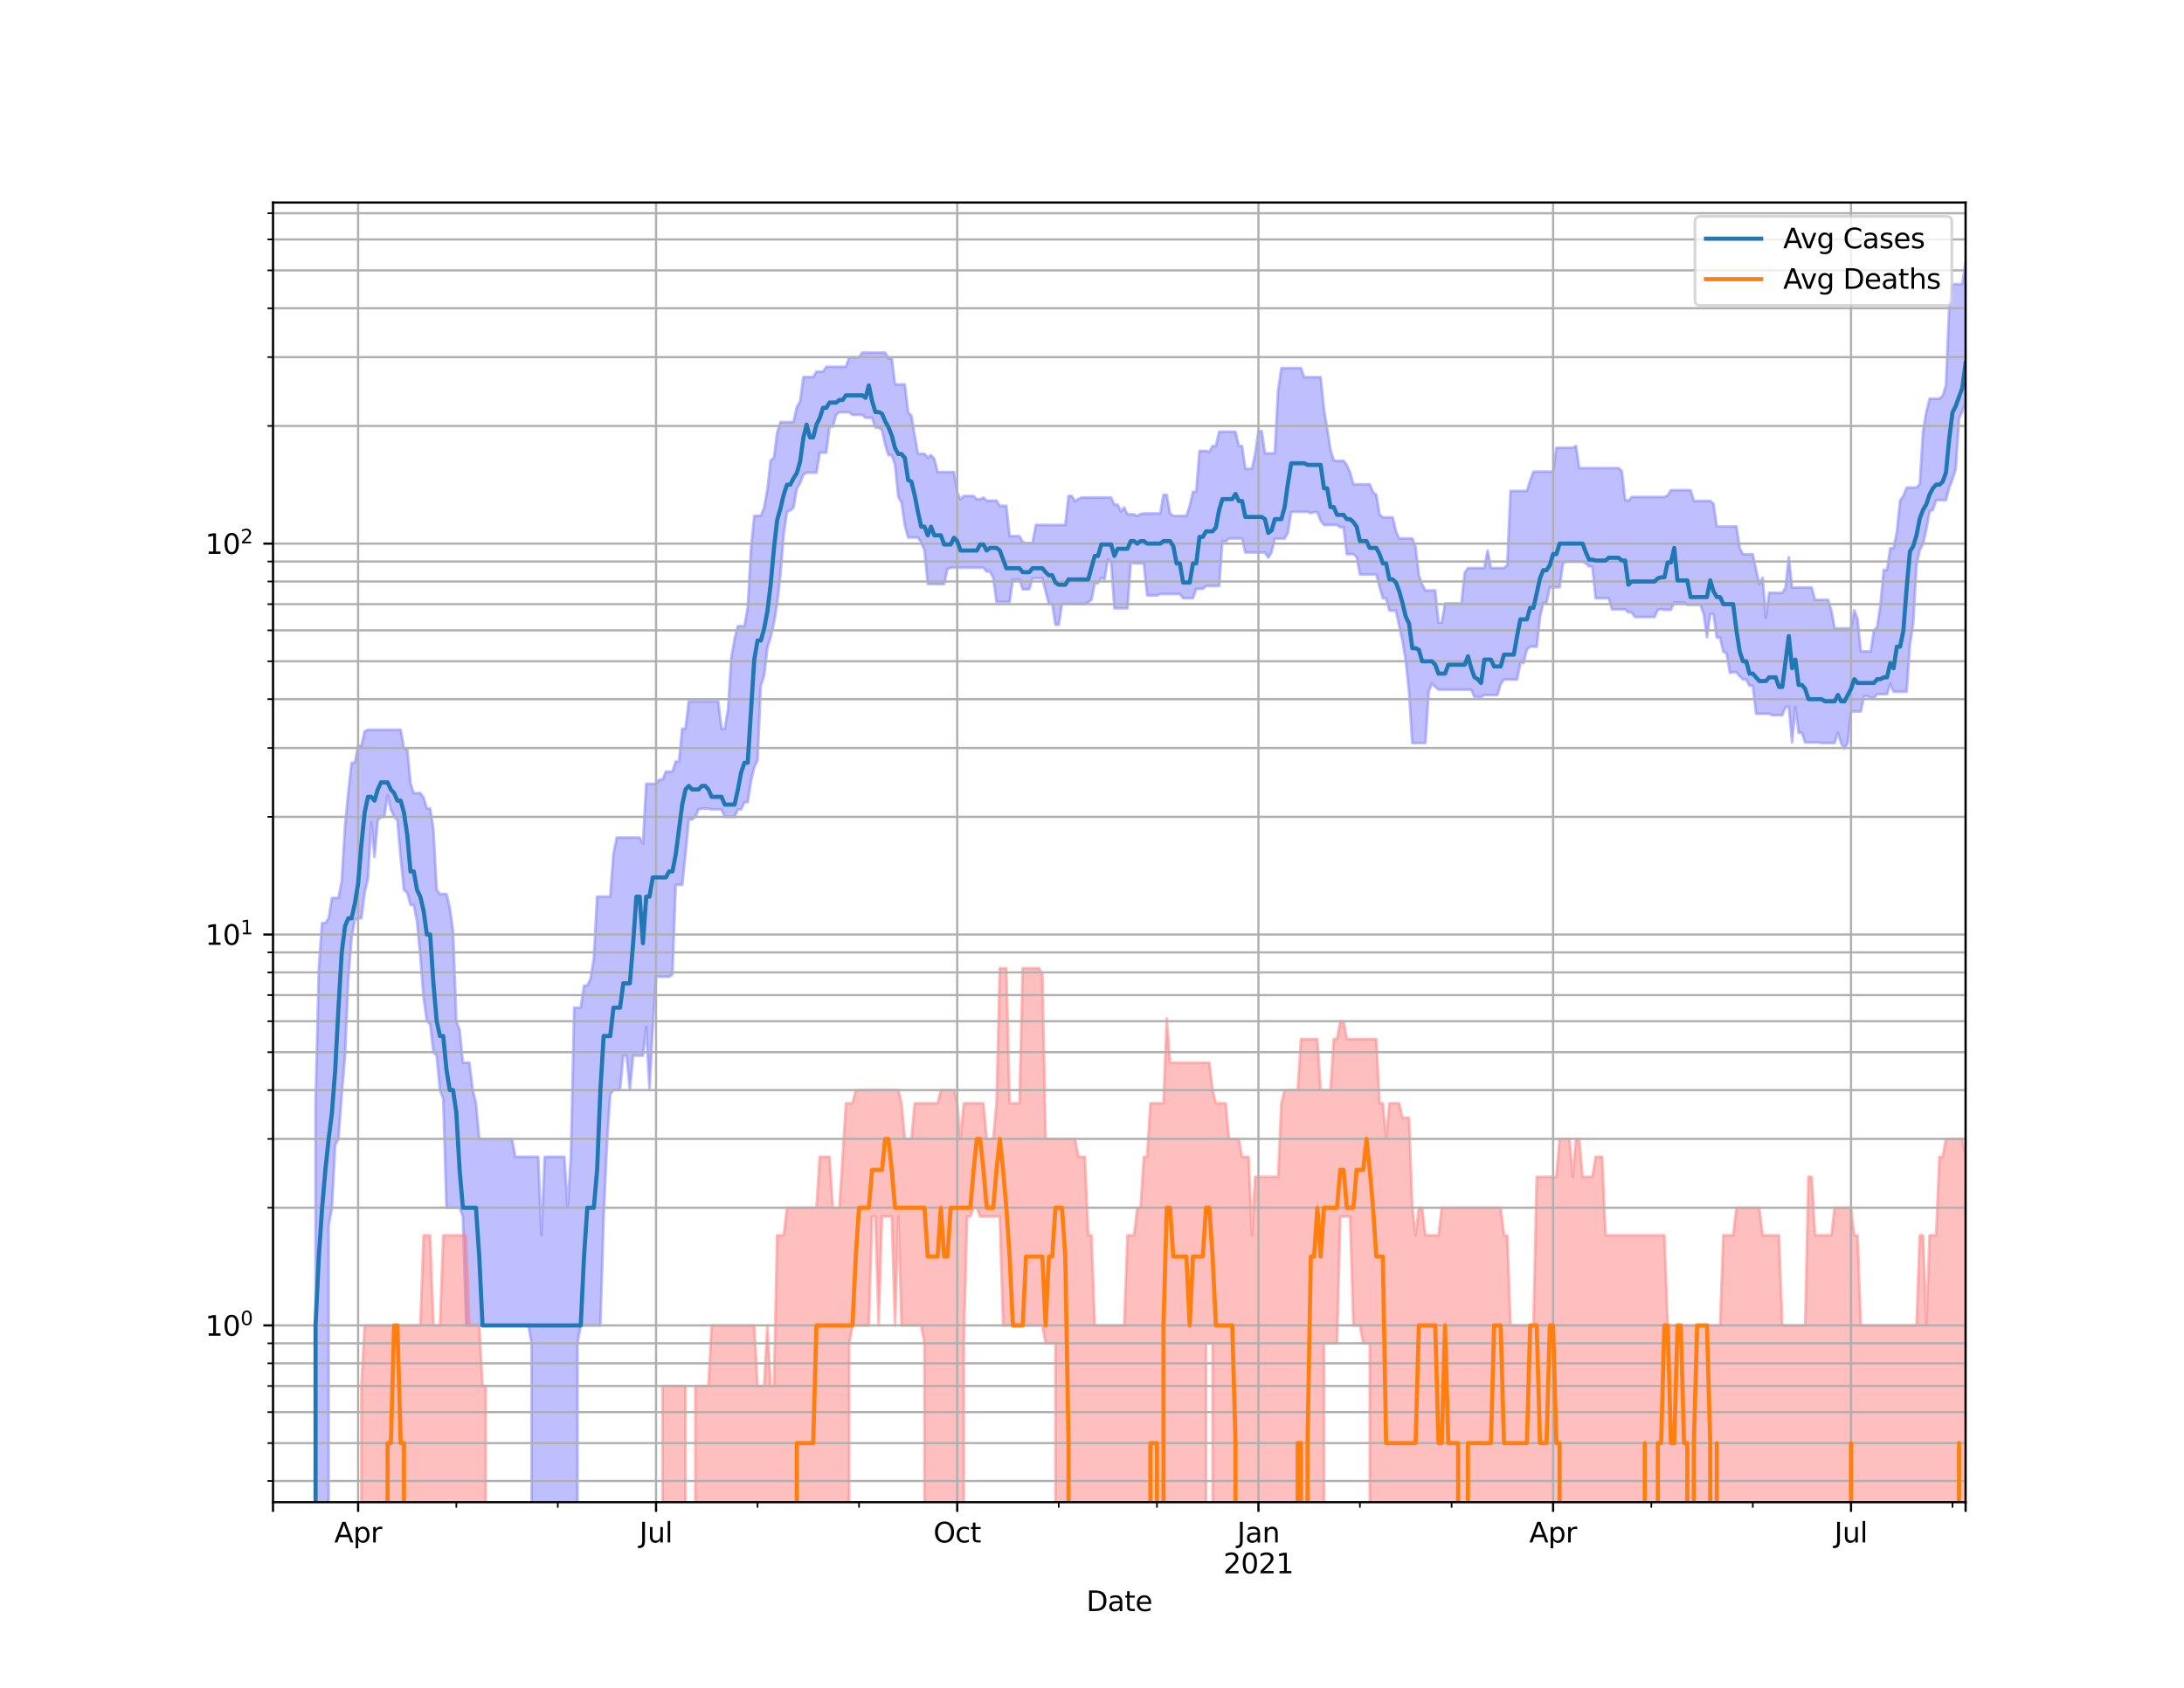 <?xml version="1.0" encoding="utf-8" standalone="no"?>
<!DOCTYPE svg PUBLIC "-//W3C//DTD SVG 1.1//EN"
  "http://www.w3.org/Graphics/SVG/1.1/DTD/svg11.dtd">
<svg height="612pt" version="1.1" viewBox="0 0 792 612" width="792pt" xmlns="http://www.w3.org/2000/svg" xmlns:xlink="http://www.w3.org/1999/xlink">
 <defs>
  <style type="text/css">*{stroke-linecap:butt;stroke-linejoin:round;}</style>
 </defs>
 <g id="figure_1">
  <g id="patch_1">
   <path d="M 0 612 
L 792 612 
L 792 0 
L 0 0 
z
" style="fill:#ffffff;"/>
  </g>
  <g id="axes_1">
   <g id="patch_2">
    <path d="M 99 544.68 
L 712.8 544.68 
L 712.8 73.44 
L 99 73.44 
z
" style="fill:#ffffff;"/>
   </g>
   <g id="PolyCollection_1">
    <path clip-path="url(#p68e2955192)" d="M 99 142220.924 
L 99 142220.924 
L 100.187 142220.924 
L 101.374 142220.924 
L 102.562 142220.924 
L 103.749 142220.924 
L 104.936 142220.924 
L 106.123 142220.924 
L 107.311 142220.924 
L 108.498 142220.924 
L 109.685 142220.924 
L 110.872 142220.924 
L 112.06 142220.924 
L 113.247 142220.924 
L 114.434 400.055 
L 115.621 351.068 
L 116.809 334.687 
L 117.996 334.687 
L 119.183 332.985 
L 120.37 325.61 
L 121.557 325.61 
L 122.745 325.61 
L 123.932 319.473 
L 125.119 299.666 
L 126.306 287.313 
L 127.494 276.58 
L 128.681 276.58 
L 129.868 270.409 
L 131.055 270.409 
L 132.243 265.171 
L 133.43 264.616 
L 134.617 264.616 
L 135.804 264.616 
L 136.991 264.616 
L 138.179 264.616 
L 139.366 264.616 
L 140.553 264.616 
L 141.74 264.616 
L 142.928 264.616 
L 144.115 264.616 
L 145.302 264.616 
L 146.489 271.43 
L 147.677 271.43 
L 148.864 283.943 
L 150.051 287.58 
L 151.238 287.58 
L 152.426 287.58 
L 153.613 289.207 
L 154.8 293.18 
L 155.987 293.18 
L 157.174 300.651 
L 158.362 322.701 
L 159.549 324.138 
L 160.736 324.138 
L 161.923 324.138 
L 163.111 329.187 
L 164.298 337.633 
L 165.485 370.296 
L 166.672 373.454 
L 167.86 385.329 
L 169.047 385.329 
L 170.234 385.329 
L 171.421 395.256 
L 172.609 400.055 
L 173.796 412.965 
L 174.983 412.965 
L 176.17 412.965 
L 177.357 412.965 
L 178.545 412.965 
L 179.732 412.965 
L 180.919 412.965 
L 182.106 412.965 
L 183.294 412.965 
L 184.481 412.965 
L 185.668 412.965 
L 186.855 419.45 
L 188.043 419.45 
L 189.23 419.45 
L 190.417 419.45 
L 191.604 419.45 
L 192.791 419.45 
L 193.979 419.45 
L 195.166 419.45 
L 196.353 447.928 
L 197.54 419.45 
L 198.728 419.45 
L 199.915 419.45 
L 201.102 419.45 
L 202.289 419.45 
L 203.477 419.45 
L 204.664 419.45 
L 205.851 437.924 
L 207.038 419.45 
L 208.226 365.369 
L 209.413 365.369 
L 210.6 365.369 
L 211.787 357.387 
L 212.974 357.387 
L 214.162 354.94 
L 215.349 347.424 
L 216.536 325.116 
L 217.723 325.116 
L 218.911 325.116 
L 220.098 325.116 
L 221.285 325.116 
L 222.472 309.536 
L 223.66 303.704 
L 224.847 303.704 
L 226.034 303.704 
L 227.221 303.704 
L 228.409 303.704 
L 229.596 303.704 
L 230.783 303.704 
L 231.97 303.704 
L 233.157 305.827 
L 234.345 284.196 
L 235.532 284.196 
L 236.719 284.196 
L 237.906 284.196 
L 239.094 282.694 
L 240.281 282.694 
L 241.468 279.797 
L 242.655 279.797 
L 243.843 279.797 
L 245.03 276.134 
L 246.217 276.134 
L 247.404 264.248 
L 248.591 264.248 
L 249.779 254.29 
L 250.966 254.29 
L 252.153 254.29 
L 253.34 254.29 
L 254.528 254.29 
L 255.715 254.29 
L 256.902 254.29 
L 258.089 254.29 
L 259.277 254.29 
L 260.464 254.29 
L 261.651 264.248 
L 262.838 264.248 
L 264.026 256.998 
L 265.213 238.44 
L 266.4 231.606 
L 267.587 227.036 
L 268.774 227.036 
L 269.962 227.036 
L 271.149 220.311 
L 272.336 199.05 
L 273.523 187.027 
L 274.711 187.027 
L 275.898 187.027 
L 277.085 184.168 
L 278.272 177.598 
L 279.46 166.923 
L 280.647 166.024 
L 281.834 156.86 
L 283.021 153.073 
L 284.209 153.073 
L 285.396 153.073 
L 286.583 153.073 
L 287.77 152.983 
L 288.957 147.605 
L 290.145 145.573 
L 291.332 136.727 
L 292.519 136.727 
L 293.706 136.727 
L 294.894 136.727 
L 296.081 134.751 
L 297.268 134.751 
L 298.455 134.751 
L 299.643 132.988 
L 300.83 132.988 
L 302.017 132.988 
L 303.204 132.988 
L 304.391 132.988 
L 305.579 132.988 
L 306.766 132.988 
L 307.953 129.607 
L 309.14 129.607 
L 310.328 129.607 
L 311.515 129.607 
L 312.702 127.844 
L 313.889 127.844 
L 315.077 127.844 
L 316.264 127.844 
L 317.451 127.844 
L 318.638 127.844 
L 319.826 127.844 
L 321.013 127.844 
L 322.2 129.978 
L 323.387 129.978 
L 324.574 139.392 
L 325.762 139.392 
L 326.949 139.392 
L 328.136 139.392 
L 329.323 149.535 
L 330.511 150.74 
L 331.698 157.958 
L 332.885 164.556 
L 334.072 164.556 
L 335.26 164.556 
L 336.447 165.913 
L 337.634 165.029 
L 338.821 166.434 
L 340.009 171.175 
L 341.196 171.175 
L 342.383 171.175 
L 343.57 171.175 
L 344.757 171.175 
L 345.945 171.175 
L 347.132 178.547 
L 348.319 181.056 
L 349.506 179.835 
L 350.694 179.835 
L 351.881 179.835 
L 353.068 179.835 
L 354.255 181.056 
L 355.443 181.056 
L 356.63 180.395 
L 357.817 181.532 
L 359.004 181.532 
L 360.191 181.532 
L 361.379 181.532 
L 362.566 183.424 
L 363.753 183.424 
L 364.94 183.424 
L 366.128 194.402 
L 367.315 194.402 
L 368.502 194.402 
L 369.689 194.402 
L 370.877 196.499 
L 372.064 196.866 
L 373.251 196.866 
L 374.438 196.866 
L 375.626 190.355 
L 376.813 190.355 
L 378 190.355 
L 379.187 190.355 
L 380.374 190.355 
L 381.562 190.355 
L 382.749 190.355 
L 383.936 190.355 
L 385.123 190.355 
L 386.311 190.355 
L 387.498 179.835 
L 388.685 179.835 
L 389.872 181.819 
L 391.06 180.961 
L 392.247 180.395 
L 393.434 180.395 
L 394.621 180.395 
L 395.809 180.395 
L 396.996 180.395 
L 398.183 180.395 
L 399.37 180.395 
L 400.557 180.395 
L 401.745 180.395 
L 402.932 180.395 
L 404.119 182.982 
L 405.306 182.982 
L 406.494 185.428 
L 407.681 184.019 
L 408.868 186.507 
L 410.055 186.507 
L 411.243 186.507 
L 412.43 187.132 
L 413.617 186.351 
L 414.804 186.197 
L 415.991 186.197 
L 417.179 186.197 
L 418.366 186.197 
L 419.553 186.197 
L 420.74 186.197 
L 421.928 179.418 
L 423.115 179.418 
L 424.302 186.197 
L 425.489 187.079 
L 426.677 187.079 
L 427.864 187.079 
L 429.051 187.079 
L 430.238 187.079 
L 431.426 183.523 
L 432.613 178.319 
L 433.8 178.319 
L 434.987 163.513 
L 436.174 163.513 
L 437.362 163.513 
L 438.549 163.835 
L 439.736 161.72 
L 440.923 161.72 
L 442.111 156.541 
L 443.298 156.541 
L 444.485 156.541 
L 445.672 156.541 
L 446.86 156.541 
L 448.047 156.541 
L 449.234 161.72 
L 450.421 161.72 
L 451.609 169.975 
L 452.796 169.975 
L 453.983 169.975 
L 455.17 164.701 
L 456.357 156.35 
L 457.545 156.35 
L 458.732 164.375 
L 459.919 164.375 
L 461.106 164.375 
L 462.294 164.375 
L 463.481 141.6 
L 464.668 133.468 
L 465.855 133.468 
L 467.043 133.468 
L 468.23 133.468 
L 469.417 133.468 
L 470.604 133.468 
L 471.791 133.468 
L 472.979 136.773 
L 474.166 136.773 
L 475.353 136.773 
L 476.54 136.773 
L 477.728 136.773 
L 478.915 136.773 
L 480.102 148.269 
L 481.289 155.405 
L 482.477 163.087 
L 483.664 166.885 
L 484.851 167.111 
L 486.038 167.111 
L 487.226 167.111 
L 488.413 168.643 
L 489.6 171.296 
L 490.787 175.613 
L 491.974 175.613 
L 493.162 175.613 
L 494.349 175.613 
L 495.536 175.613 
L 496.723 175.613 
L 497.911 178.456 
L 499.098 179.418 
L 500.285 186.507 
L 501.472 187.605 
L 502.66 187.605 
L 503.847 187.605 
L 505.034 187.605 
L 506.221 192.659 
L 507.409 195.232 
L 508.596 195.232 
L 509.783 195.232 
L 510.97 195.232 
L 512.157 195.232 
L 513.345 198.355 
L 514.532 208.507 
L 515.719 211.934 
L 516.906 214.086 
L 518.094 214.086 
L 519.281 214.086 
L 520.468 214.086 
L 521.655 225.749 
L 522.843 225.749 
L 524.03 218.804 
L 525.217 218.804 
L 526.404 218.804 
L 527.591 218.804 
L 528.779 218.804 
L 529.966 218.804 
L 531.153 207.698 
L 532.34 205.967 
L 533.528 205.967 
L 534.715 205.967 
L 535.902 205.967 
L 537.089 205.967 
L 538.277 205.967 
L 539.464 199.624 
L 540.651 205.967 
L 541.838 205.967 
L 543.026 205.967 
L 544.213 205.967 
L 545.4 205.967 
L 546.587 204.91 
L 547.774 178.003 
L 548.962 178.003 
L 550.149 178.003 
L 551.336 178.003 
L 552.523 178.003 
L 553.711 178.003 
L 554.898 174.196 
L 556.085 171.014 
L 557.272 171.014 
L 558.46 171.014 
L 559.647 171.014 
L 560.834 171.014 
L 562.021 171.014 
L 563.209 171.014 
L 564.396 162.347 
L 565.583 162.347 
L 566.77 162.347 
L 567.957 162.347 
L 569.145 162.347 
L 570.332 162.347 
L 571.519 161.72 
L 572.706 169.738 
L 573.894 169.738 
L 575.081 169.738 
L 576.268 169.738 
L 577.455 169.738 
L 578.643 169.738 
L 579.83 169.738 
L 581.017 169.738 
L 582.204 169.738 
L 583.391 169.738 
L 584.579 169.738 
L 585.766 169.738 
L 586.953 169.738 
L 588.14 170.812 
L 589.328 181.198 
L 590.515 181.627 
L 591.702 180.208 
L 592.889 180.208 
L 594.077 180.208 
L 595.264 180.208 
L 596.451 180.208 
L 597.638 180.208 
L 598.826 180.208 
L 600.013 180.208 
L 601.2 180.208 
L 602.387 180.208 
L 603.574 180.208 
L 604.762 179.649 
L 605.949 177.732 
L 607.136 177.732 
L 608.323 177.732 
L 609.511 177.732 
L 610.698 177.732 
L 611.885 177.732 
L 613.072 177.732 
L 614.26 181.627 
L 615.447 181.627 
L 616.634 181.627 
L 617.821 181.627 
L 619.009 181.627 
L 620.196 181.627 
L 621.383 182.641 
L 622.57 190.909 
L 623.757 190.909 
L 624.945 190.909 
L 626.132 190.909 
L 627.319 190.909 
L 628.506 190.909 
L 629.694 190.909 
L 630.881 198.733 
L 632.068 200.986 
L 633.255 200.986 
L 634.443 200.986 
L 635.63 200.986 
L 636.817 206.611 
L 638.004 211.778 
L 639.191 209.478 
L 640.379 223.914 
L 641.566 214.984 
L 642.753 214.984 
L 643.94 214.984 
L 645.128 214.984 
L 646.315 214.984 
L 647.502 213.04 
L 648.689 202.044 
L 649.877 213.04 
L 651.064 213.04 
L 652.251 213.04 
L 653.438 213.04 
L 654.626 213.04 
L 655.813 213.04 
L 657 213.04 
L 658.187 217.504 
L 659.374 217.504 
L 660.562 217.504 
L 661.749 217.504 
L 662.936 217.504 
L 664.123 221.306 
L 665.311 227.842 
L 666.498 227.842 
L 667.685 227.842 
L 668.872 227.842 
L 670.06 227.842 
L 671.247 227.842 
L 672.434 221.306 
L 673.621 224.391 
L 674.809 236.192 
L 675.996 236.192 
L 677.183 236.192 
L 678.37 236.192 
L 679.557 228.556 
L 680.745 227.337 
L 681.932 219.067 
L 683.119 206.682 
L 684.306 206.682 
L 685.494 198.796 
L 686.681 198.796 
L 687.868 192.946 
L 689.055 181.484 
L 690.243 179.788 
L 691.43 176.796 
L 692.617 176.796 
L 693.804 176.796 
L 694.991 176.796 
L 696.179 175.483 
L 697.366 156.509 
L 698.553 149.393 
L 699.74 144.568 
L 700.928 144.568 
L 702.115 144.568 
L 703.302 144.568 
L 704.489 143.477 
L 705.677 139.754 
L 706.864 111.071 
L 708.051 103.038 
L 709.238 103.038 
L 710.426 103.038 
L 711.613 103.038 
L 712.8 94.86 
L 712.8 145.76 
L 712.8 145.76 
L 711.613 149.223 
L 710.426 151.704 
L 709.238 170.054 
L 708.051 173.732 
L 706.864 176.84 
L 705.677 181.341 
L 704.489 181.341 
L 703.302 181.341 
L 702.115 181.341 
L 700.928 184.871 
L 699.74 185.479 
L 698.553 191.976 
L 697.366 197.296 
L 696.179 199.368 
L 694.991 204.841 
L 693.804 226.142 
L 692.617 233.577 
L 691.43 250.806 
L 690.243 250.806 
L 689.055 250.806 
L 687.868 250.806 
L 686.681 250.806 
L 685.494 247.929 
L 684.306 251.696 
L 683.119 251.696 
L 681.932 251.696 
L 680.745 251.696 
L 679.557 253.055 
L 678.37 253.055 
L 677.183 252.447 
L 675.996 252.447 
L 674.809 257.983 
L 673.621 257.983 
L 672.434 257.983 
L 671.247 257.983 
L 670.06 269.405 
L 668.872 271.43 
L 667.685 269.604 
L 666.498 265.731 
L 665.311 269.405 
L 664.123 269.405 
L 662.936 269.405 
L 661.749 269.405 
L 660.562 269.405 
L 659.374 269.206 
L 658.187 269.206 
L 657 269.206 
L 655.813 269.206 
L 654.626 269.206 
L 653.438 265.731 
L 652.251 265.731 
L 651.064 256.35 
L 649.877 269.206 
L 648.689 256.35 
L 647.502 256.35 
L 646.315 259.321 
L 645.128 259.321 
L 643.94 259.321 
L 642.753 259.321 
L 641.566 258.816 
L 640.379 258.816 
L 639.191 258.816 
L 638.004 258.816 
L 636.817 258.816 
L 635.63 248.636 
L 634.443 248.636 
L 633.255 246.402 
L 632.068 246.402 
L 630.881 245.18 
L 629.694 243.719 
L 628.506 243.719 
L 627.319 243.982 
L 626.132 236.893 
L 624.945 236.309 
L 623.757 231.176 
L 622.57 231.176 
L 621.383 222.596 
L 620.196 222.596 
L 619.009 231.069 
L 617.821 222.596 
L 616.634 219.331 
L 615.447 219.331 
L 614.26 219.331 
L 613.072 219.331 
L 611.885 219.331 
L 610.698 218.455 
L 609.511 218.455 
L 608.323 218.455 
L 607.136 218.455 
L 605.949 221.124 
L 604.762 221.124 
L 603.574 221.124 
L 602.387 220.851 
L 601.2 221.124 
L 600.013 223.724 
L 598.826 223.724 
L 597.638 223.724 
L 596.451 223.724 
L 595.264 223.724 
L 594.077 223.724 
L 592.889 223.724 
L 591.702 222.04 
L 590.515 222.04 
L 589.328 220.942 
L 588.14 220.942 
L 586.953 220.942 
L 585.766 220.942 
L 584.579 220.942 
L 583.391 216.907 
L 582.204 216.907 
L 581.017 216.907 
L 579.83 216.907 
L 578.643 216.907 
L 577.455 205.401 
L 576.268 205.401 
L 575.081 204.285 
L 573.894 203.665 
L 572.706 203.665 
L 571.519 203.665 
L 570.332 203.665 
L 569.145 203.665 
L 567.957 203.665 
L 566.77 204.423 
L 565.583 212.961 
L 564.396 212.961 
L 563.209 212.961 
L 562.021 212.961 
L 560.834 218.629 
L 559.647 218.629 
L 558.46 223.724 
L 557.272 234.474 
L 556.085 234.474 
L 554.898 234.474 
L 553.711 235.5 
L 552.523 240.398 
L 551.336 240.398 
L 550.149 246.402 
L 548.962 246.402 
L 547.774 246.402 
L 546.587 246.402 
L 545.4 246.402 
L 544.213 248.07 
L 543.026 251.995 
L 541.838 251.995 
L 540.651 251.995 
L 539.464 251.995 
L 538.277 251.995 
L 537.089 252.751 
L 535.902 252.751 
L 534.715 252.751 
L 533.528 250.074 
L 532.34 250.074 
L 531.153 250.074 
L 529.966 250.074 
L 528.779 250.074 
L 527.591 250.074 
L 526.404 250.074 
L 525.217 250.074 
L 524.03 250.074 
L 522.843 250.074 
L 521.655 250.074 
L 520.468 249.064 
L 519.281 247.788 
L 518.094 250.806 
L 516.906 269.405 
L 515.719 269.405 
L 514.532 269.405 
L 513.345 269.405 
L 512.157 269.405 
L 510.97 250.806 
L 509.783 239.534 
L 508.596 232.365 
L 507.409 227.036 
L 506.221 221.397 
L 505.034 221.397 
L 503.847 221.397 
L 502.66 216.907 
L 501.472 216.907 
L 500.285 212.802 
L 499.098 208.285 
L 497.911 208.285 
L 496.723 208.285 
L 495.536 208.285 
L 494.349 208.285 
L 493.162 208.285 
L 491.974 201.977 
L 490.787 200.92 
L 489.6 200.92 
L 488.413 200.92 
L 487.226 191.132 
L 486.038 191.188 
L 484.851 190.355 
L 483.664 190.355 
L 482.477 190.355 
L 481.289 190.355 
L 480.102 190.355 
L 478.915 188.884 
L 477.728 185.683 
L 476.54 185.683 
L 475.353 186.042 
L 474.166 185.581 
L 472.979 185.581 
L 471.791 185.581 
L 470.604 185.581 
L 469.417 185.581 
L 468.23 185.632 
L 467.043 193.119 
L 465.855 195.292 
L 464.668 195.292 
L 463.481 195.292 
L 462.294 195.292 
L 461.106 200.334 
L 459.919 202.177 
L 458.732 200.334 
L 457.545 200.334 
L 456.357 200.334 
L 455.17 200.334 
L 453.983 200.334 
L 452.796 200.334 
L 451.609 200.334 
L 450.421 195.232 
L 449.234 195.232 
L 448.047 195.232 
L 446.86 195.232 
L 445.672 195.232 
L 444.485 196.316 
L 443.298 196.316 
L 442.111 212.485 
L 440.923 212.485 
L 439.736 212.485 
L 438.549 212.485 
L 437.362 212.485 
L 436.174 213.521 
L 434.987 213.521 
L 433.8 213.521 
L 432.613 216.907 
L 431.426 216.907 
L 430.238 216.907 
L 429.051 216.907 
L 427.864 215.397 
L 426.677 215.397 
L 425.489 215.397 
L 424.302 215.397 
L 423.115 215.397 
L 421.928 215.397 
L 420.74 215.397 
L 419.553 215.896 
L 418.366 215.896 
L 417.179 215.896 
L 415.991 215.896 
L 414.804 204.285 
L 413.617 204.285 
L 412.43 204.285 
L 411.243 204.285 
L 410.055 203.802 
L 408.868 220.581 
L 407.681 220.581 
L 406.494 220.581 
L 405.306 220.581 
L 404.119 220.581 
L 402.932 203.802 
L 401.745 202.917 
L 400.557 210.083 
L 399.37 209.478 
L 398.183 211.466 
L 396.996 211.466 
L 395.809 217.419 
L 394.621 218.368 
L 393.434 218.979 
L 392.247 218.979 
L 391.06 218.979 
L 389.872 218.979 
L 388.685 218.979 
L 387.498 218.979 
L 386.311 218.979 
L 385.123 218.979 
L 383.936 226.538 
L 382.749 226.538 
L 381.562 218.979 
L 380.374 218.979 
L 379.187 214.411 
L 378 209.704 
L 376.813 209.704 
L 375.626 209.704 
L 374.438 209.704 
L 373.251 213.682 
L 372.064 213.682 
L 370.877 213.682 
L 369.689 210.159 
L 368.502 210.159 
L 367.315 210.159 
L 366.128 218.281 
L 364.94 218.281 
L 363.753 218.281 
L 362.566 218.281 
L 361.379 218.281 
L 360.191 209.478 
L 359.004 207.26 
L 357.817 207.26 
L 356.63 205.825 
L 355.443 205.825 
L 354.255 205.825 
L 353.068 205.825 
L 351.881 205.825 
L 350.694 205.825 
L 349.506 205.825 
L 348.319 205.825 
L 347.132 205.825 
L 345.945 205.825 
L 344.757 205.825 
L 343.57 206.395 
L 342.383 211.778 
L 341.196 211.778 
L 340.009 211.778 
L 338.821 211.778 
L 337.634 211.778 
L 336.447 211.778 
L 335.26 199.56 
L 334.072 196.682 
L 332.885 194.875 
L 331.698 194.875 
L 330.511 194.875 
L 329.323 194.875 
L 328.136 190.576 
L 326.949 182.253 
L 325.762 180.161 
L 324.574 168.565 
L 323.387 165.066 
L 322.2 165.066 
L 321.013 161.237 
L 319.826 155.876 
L 318.638 155.031 
L 317.451 155.031 
L 316.264 151.469 
L 315.077 151.469 
L 313.889 151.469 
L 312.702 150.422 
L 311.515 150.422 
L 310.328 150.422 
L 309.14 150.422 
L 307.953 149.478 
L 306.766 149.478 
L 305.579 149.478 
L 304.391 149.478 
L 303.204 150.365 
L 302.017 154.721 
L 300.83 154.721 
L 299.643 164.122 
L 298.455 164.122 
L 297.268 164.122 
L 296.081 171.377 
L 294.894 171.377 
L 293.706 171.377 
L 292.519 171.377 
L 291.332 172.07 
L 290.145 175.223 
L 288.957 177.196 
L 287.77 183.969 
L 286.583 185.073 
L 285.396 185.581 
L 284.209 193.641 
L 283.021 208.064 
L 281.834 218.891 
L 280.647 226.043 
L 279.46 230.962 
L 278.272 234.928 
L 277.085 245.046 
L 275.898 248.636 
L 274.711 275.691 
L 273.523 278.168 
L 272.336 283.191 
L 271.149 290.879 
L 269.962 290.879 
L 268.774 293.474 
L 267.587 293.474 
L 266.4 296.183 
L 265.213 296.183 
L 264.026 296.183 
L 262.838 296.183 
L 261.651 293.474 
L 260.464 293.474 
L 259.277 293.474 
L 258.089 293.474 
L 256.902 293.18 
L 255.715 293.18 
L 254.528 293.18 
L 253.34 293.474 
L 252.153 296.183 
L 250.966 297.114 
L 249.779 297.114 
L 248.591 309.536 
L 247.404 320.836 
L 246.217 320.836 
L 245.03 320.836 
L 243.843 353.362 
L 242.655 354.146 
L 241.468 354.146 
L 240.281 354.146 
L 239.094 354.146 
L 237.906 354.146 
L 236.719 372.383 
L 235.532 395.256 
L 234.345 372.383 
L 233.157 382.763 
L 231.97 382.763 
L 230.783 382.763 
L 229.596 382.763 
L 228.409 395.256 
L 227.221 382.763 
L 226.034 382.763 
L 224.847 395.256 
L 223.66 395.256 
L 222.472 395.256 
L 221.285 396.814 
L 220.098 415.051 
L 218.911 441.081 
L 217.723 480.592 
L 216.536 480.592 
L 215.349 480.592 
L 214.162 480.592 
L 212.974 480.592 
L 211.787 480.592 
L 210.6 480.592 
L 209.413 487.078 
L 208.226 142220.924 
L 207.038 142220.924 
L 205.851 142220.924 
L 204.664 142220.924 
L 203.477 142220.924 
L 202.289 142220.924 
L 201.102 142220.924 
L 199.915 142220.924 
L 198.728 142220.924 
L 197.54 142220.924 
L 196.353 142220.924 
L 195.166 142220.924 
L 193.979 142220.924 
L 192.791 487.078 
L 191.604 480.592 
L 190.417 480.592 
L 189.23 480.592 
L 188.043 480.592 
L 186.855 480.592 
L 185.668 480.592 
L 184.481 480.592 
L 183.294 480.592 
L 182.106 480.592 
L 180.919 480.592 
L 179.732 480.592 
L 178.545 480.592 
L 177.357 480.592 
L 176.17 480.592 
L 174.983 480.592 
L 173.796 480.592 
L 172.609 480.592 
L 171.421 480.592 
L 170.234 480.592 
L 169.047 480.592 
L 167.86 441.081 
L 166.672 437.924 
L 165.485 437.924 
L 164.298 437.924 
L 163.111 437.924 
L 161.923 437.924 
L 160.736 398.413 
L 159.549 395.256 
L 158.362 382.763 
L 157.174 381.52 
L 155.987 371.331 
L 154.8 370.296 
L 153.613 361.693 
L 152.426 346.721 
L 151.238 334.114 
L 150.051 328.144 
L 148.864 328.144 
L 147.677 323.656 
L 146.489 322.701 
L 145.302 311.085 
L 144.115 297.427 
L 142.928 296.183 
L 141.74 293.474 
L 140.553 288.388 
L 139.366 296.183 
L 138.179 296.183 
L 136.991 297.427 
L 135.804 310.694 
L 134.617 298.058 
L 133.43 318.581 
L 132.243 323.656 
L 131.055 332.985 
L 129.868 332.985 
L 128.681 333.547 
L 127.494 340.095 
L 126.306 354.94 
L 125.119 382.763 
L 123.932 396.814 
L 122.745 412.965 
L 121.557 415.051 
L 120.37 437.924 
L 119.183 444.409 
L 117.996 142220.924 
L 116.809 142220.924 
L 115.621 142220.924 
L 114.434 142220.924 
L 113.247 142220.924 
L 112.06 142220.924 
L 110.872 142220.924 
L 109.685 142220.924 
L 108.498 142220.924 
L 107.311 142220.924 
L 106.123 142220.924 
L 104.936 142220.924 
L 103.749 142220.924 
L 102.562 142220.924 
L 101.374 142220.924 
L 100.187 142220.924 
L 99 142220.924 
z
" style="fill:#8080ff;fill-opacity:0.5;stroke:#8080ff;stroke-opacity:0.5;"/>
   </g>
   <g id="PolyCollection_2">
    <path clip-path="url(#p68e2955192)" d="M 99 142220.924 
L 99 142220.924 
L 100.187 142220.924 
L 101.374 142220.924 
L 102.562 142220.924 
L 103.749 142220.924 
L 104.936 142220.924 
L 106.123 142220.924 
L 107.311 142220.924 
L 108.498 142220.924 
L 109.685 142220.924 
L 110.872 142220.924 
L 112.06 142220.924 
L 113.247 142220.924 
L 114.434 142220.924 
L 115.621 142220.924 
L 116.809 142220.924 
L 117.996 142220.924 
L 119.183 142220.924 
L 120.37 142220.924 
L 121.557 142220.924 
L 122.745 142220.924 
L 123.932 142220.924 
L 125.119 142220.924 
L 126.306 142220.924 
L 127.494 142220.924 
L 128.681 142220.924 
L 129.868 142220.924 
L 131.055 502.548 
L 132.243 480.592 
L 133.43 480.592 
L 134.617 480.592 
L 135.804 480.592 
L 136.991 480.592 
L 138.179 480.592 
L 139.366 480.592 
L 140.553 480.592 
L 141.74 480.592 
L 142.928 480.592 
L 144.115 480.592 
L 145.302 480.592 
L 146.489 480.592 
L 147.677 480.592 
L 148.864 480.592 
L 150.051 480.592 
L 151.238 480.592 
L 152.426 480.592 
L 153.613 447.928 
L 154.8 447.928 
L 155.987 447.928 
L 157.174 480.592 
L 158.362 480.592 
L 159.549 480.592 
L 160.736 447.928 
L 161.923 447.928 
L 163.111 447.928 
L 164.298 447.928 
L 165.485 447.928 
L 166.672 447.928 
L 167.86 447.928 
L 169.047 447.928 
L 170.234 480.592 
L 171.421 480.592 
L 172.609 480.592 
L 173.796 480.592 
L 174.983 502.548 
L 176.17 502.548 
L 177.357 142220.924 
L 178.545 142220.924 
L 179.732 142220.924 
L 180.919 142220.924 
L 182.106 142220.924 
L 183.294 142220.924 
L 184.481 142220.924 
L 185.668 142220.924 
L 186.855 142220.924 
L 188.043 142220.924 
L 189.23 142220.924 
L 190.417 142220.924 
L 191.604 142220.924 
L 192.791 142220.924 
L 193.979 142220.924 
L 195.166 142220.924 
L 196.353 142220.924 
L 197.54 142220.924 
L 198.728 142220.924 
L 199.915 142220.924 
L 201.102 142220.924 
L 202.289 142220.924 
L 203.477 142220.924 
L 204.664 142220.924 
L 205.851 142220.924 
L 207.038 142220.924 
L 208.226 142220.924 
L 209.413 142220.924 
L 210.6 142220.924 
L 211.787 142220.924 
L 212.974 142220.924 
L 214.162 142220.924 
L 215.349 142220.924 
L 216.536 142220.924 
L 217.723 142220.924 
L 218.911 142220.924 
L 220.098 142220.924 
L 221.285 142220.924 
L 222.472 142220.924 
L 223.66 142220.924 
L 224.847 142220.924 
L 226.034 142220.924 
L 227.221 142220.924 
L 228.409 142220.924 
L 229.596 142220.924 
L 230.783 142220.924 
L 231.97 142220.924 
L 233.157 142220.924 
L 234.345 142220.924 
L 235.532 142220.924 
L 236.719 142220.924 
L 237.906 142220.924 
L 239.094 142220.924 
L 240.281 502.548 
L 241.468 502.548 
L 242.655 502.548 
L 243.843 502.548 
L 245.03 502.548 
L 246.217 502.548 
L 247.404 502.548 
L 248.591 502.548 
L 249.779 142220.924 
L 250.966 142220.924 
L 252.153 502.548 
L 253.34 502.548 
L 254.528 502.548 
L 255.715 502.548 
L 256.902 502.548 
L 258.089 480.592 
L 259.277 480.592 
L 260.464 480.592 
L 261.651 480.592 
L 262.838 480.592 
L 264.026 480.592 
L 265.213 480.592 
L 266.4 480.592 
L 267.587 480.592 
L 268.774 480.592 
L 269.962 480.592 
L 271.149 480.592 
L 272.336 480.592 
L 273.523 480.592 
L 274.711 502.548 
L 275.898 502.548 
L 277.085 502.548 
L 278.272 480.592 
L 279.46 502.548 
L 280.647 502.548 
L 281.834 447.928 
L 283.021 447.928 
L 284.209 447.928 
L 285.396 437.924 
L 286.583 437.924 
L 287.77 437.924 
L 288.957 437.924 
L 290.145 437.924 
L 291.332 437.924 
L 292.519 437.924 
L 293.706 437.924 
L 294.894 437.924 
L 296.081 437.924 
L 297.268 419.45 
L 298.455 419.45 
L 299.643 419.45 
L 300.83 419.45 
L 302.017 437.924 
L 303.204 437.924 
L 304.391 437.924 
L 305.579 419.45 
L 306.766 400.055 
L 307.953 400.055 
L 309.14 400.055 
L 310.328 395.256 
L 311.515 395.256 
L 312.702 395.256 
L 313.889 395.256 
L 315.077 395.256 
L 316.264 395.256 
L 317.451 395.256 
L 318.638 395.256 
L 319.826 395.256 
L 321.013 395.256 
L 322.2 395.256 
L 323.387 395.256 
L 324.574 395.256 
L 325.762 395.256 
L 326.949 400.055 
L 328.136 412.965 
L 329.323 412.965 
L 330.511 412.965 
L 331.698 400.055 
L 332.885 400.055 
L 334.072 400.055 
L 335.26 400.055 
L 336.447 400.055 
L 337.634 400.055 
L 338.821 400.055 
L 340.009 400.055 
L 341.196 395.256 
L 342.383 395.256 
L 343.57 395.256 
L 344.757 395.256 
L 345.945 395.256 
L 347.132 400.055 
L 348.319 412.965 
L 349.506 400.055 
L 350.694 400.055 
L 351.881 400.055 
L 353.068 400.055 
L 354.255 400.055 
L 355.443 400.055 
L 356.63 400.055 
L 357.817 412.965 
L 359.004 412.965 
L 360.191 412.965 
L 361.379 400.055 
L 362.566 351.068 
L 363.753 351.068 
L 364.94 351.068 
L 366.128 400.055 
L 367.315 400.055 
L 368.502 400.055 
L 369.689 400.055 
L 370.877 351.068 
L 372.064 351.068 
L 373.251 351.068 
L 374.438 351.068 
L 375.626 351.068 
L 376.813 351.068 
L 378 353.362 
L 379.187 412.965 
L 380.374 412.965 
L 381.562 412.965 
L 382.749 412.965 
L 383.936 412.965 
L 385.123 412.965 
L 386.311 412.965 
L 387.498 412.965 
L 388.685 412.965 
L 389.872 412.965 
L 391.06 419.45 
L 392.247 419.45 
L 393.434 419.45 
L 394.621 447.928 
L 395.809 447.928 
L 396.996 480.592 
L 398.183 480.592 
L 399.37 480.592 
L 400.557 480.592 
L 401.745 480.592 
L 402.932 480.592 
L 404.119 480.592 
L 405.306 480.592 
L 406.494 480.592 
L 407.681 480.592 
L 408.868 447.928 
L 410.055 447.928 
L 411.243 447.928 
L 412.43 437.924 
L 413.617 437.924 
L 414.804 419.45 
L 415.991 419.45 
L 417.179 400.055 
L 418.366 400.055 
L 419.553 400.055 
L 420.74 400.055 
L 421.928 400.055 
L 423.115 369.279 
L 424.302 385.329 
L 425.489 385.329 
L 426.677 385.329 
L 427.864 385.329 
L 429.051 385.329 
L 430.238 385.329 
L 431.426 385.329 
L 432.613 385.329 
L 433.8 385.329 
L 434.987 385.329 
L 436.174 385.329 
L 437.362 385.329 
L 438.549 385.329 
L 439.736 395.256 
L 440.923 400.055 
L 442.111 400.055 
L 443.298 400.055 
L 444.485 400.055 
L 445.672 412.965 
L 446.86 412.965 
L 448.047 412.965 
L 449.234 412.965 
L 450.421 419.45 
L 451.609 419.45 
L 452.796 419.45 
L 453.983 447.928 
L 455.17 426.701 
L 456.357 426.701 
L 457.545 426.701 
L 458.732 426.701 
L 459.919 426.701 
L 461.106 426.701 
L 462.294 426.701 
L 463.481 426.701 
L 464.668 400.055 
L 465.855 395.256 
L 467.043 395.256 
L 468.23 395.256 
L 469.417 395.256 
L 470.604 395.256 
L 471.791 376.782 
L 472.979 376.782 
L 474.166 376.782 
L 475.353 376.782 
L 476.54 376.782 
L 477.728 376.782 
L 478.915 395.256 
L 480.102 395.256 
L 481.289 395.256 
L 482.477 395.256 
L 483.664 376.782 
L 484.851 376.782 
L 486.038 370.296 
L 487.226 370.296 
L 488.413 376.782 
L 489.6 376.782 
L 490.787 376.782 
L 491.974 376.782 
L 493.162 376.782 
L 494.349 376.782 
L 495.536 376.782 
L 496.723 376.782 
L 497.911 376.782 
L 499.098 376.782 
L 500.285 400.055 
L 501.472 400.055 
L 502.66 412.965 
L 503.847 400.055 
L 505.034 400.055 
L 506.221 400.055 
L 507.409 400.055 
L 508.596 405.26 
L 509.783 405.26 
L 510.97 405.26 
L 512.157 437.924 
L 513.345 447.928 
L 514.532 437.924 
L 515.719 437.924 
L 516.906 447.928 
L 518.094 447.928 
L 519.281 447.928 
L 520.468 447.928 
L 521.655 447.928 
L 522.843 437.924 
L 524.03 437.924 
L 525.217 437.924 
L 526.404 437.924 
L 527.591 437.924 
L 528.779 437.924 
L 529.966 437.924 
L 531.153 437.924 
L 532.34 437.924 
L 533.528 437.924 
L 534.715 437.924 
L 535.902 437.924 
L 537.089 437.924 
L 538.277 437.924 
L 539.464 437.924 
L 540.651 437.924 
L 541.838 437.924 
L 543.026 437.924 
L 544.213 437.924 
L 545.4 447.928 
L 546.587 447.928 
L 547.774 480.592 
L 548.962 480.592 
L 550.149 480.592 
L 551.336 480.592 
L 552.523 480.592 
L 553.711 480.592 
L 554.898 480.592 
L 556.085 480.592 
L 557.272 426.701 
L 558.46 426.701 
L 559.647 426.701 
L 560.834 426.701 
L 562.021 426.701 
L 563.209 426.701 
L 564.396 426.701 
L 565.583 412.965 
L 566.77 412.965 
L 567.957 412.965 
L 569.145 412.965 
L 570.332 426.701 
L 571.519 412.965 
L 572.706 412.965 
L 573.894 426.701 
L 575.081 426.701 
L 576.268 426.701 
L 577.455 426.701 
L 578.643 419.45 
L 579.83 419.45 
L 581.017 419.45 
L 582.204 447.928 
L 583.391 447.928 
L 584.579 447.928 
L 585.766 447.928 
L 586.953 447.928 
L 588.14 447.928 
L 589.328 447.928 
L 590.515 447.928 
L 591.702 447.928 
L 592.889 447.928 
L 594.077 447.928 
L 595.264 447.928 
L 596.451 447.928 
L 597.638 447.928 
L 598.826 447.928 
L 600.013 447.928 
L 601.2 447.928 
L 602.387 447.928 
L 603.574 447.928 
L 604.762 480.592 
L 605.949 480.592 
L 607.136 480.592 
L 608.323 480.592 
L 609.511 480.592 
L 610.698 480.592 
L 611.885 480.592 
L 613.072 480.592 
L 614.26 480.592 
L 615.447 480.592 
L 616.634 480.592 
L 617.821 480.592 
L 619.009 480.592 
L 620.196 480.592 
L 621.383 480.592 
L 622.57 480.592 
L 623.757 480.592 
L 624.945 447.928 
L 626.132 447.928 
L 627.319 447.928 
L 628.506 447.928 
L 629.694 437.924 
L 630.881 437.924 
L 632.068 437.924 
L 633.255 437.924 
L 634.443 437.924 
L 635.63 437.924 
L 636.817 437.924 
L 638.004 437.924 
L 639.191 447.928 
L 640.379 447.928 
L 641.566 447.928 
L 642.753 447.928 
L 643.94 447.928 
L 645.128 447.928 
L 646.315 480.592 
L 647.502 480.592 
L 648.689 480.592 
L 649.877 480.592 
L 651.064 480.592 
L 652.251 480.592 
L 653.438 480.592 
L 654.626 480.592 
L 655.813 426.701 
L 657 426.701 
L 658.187 447.928 
L 659.374 447.928 
L 660.562 447.928 
L 661.749 447.928 
L 662.936 447.928 
L 664.123 447.928 
L 665.311 437.924 
L 666.498 437.924 
L 667.685 437.924 
L 668.872 437.924 
L 670.06 437.924 
L 671.247 437.924 
L 672.434 447.928 
L 673.621 447.928 
L 674.809 480.592 
L 675.996 480.592 
L 677.183 480.592 
L 678.37 480.592 
L 679.557 480.592 
L 680.745 480.592 
L 681.932 480.592 
L 683.119 480.592 
L 684.306 480.592 
L 685.494 480.592 
L 686.681 480.592 
L 687.868 480.592 
L 689.055 480.592 
L 690.243 480.592 
L 691.43 480.592 
L 692.617 480.592 
L 693.804 480.592 
L 694.991 480.592 
L 696.179 447.928 
L 697.366 447.928 
L 698.553 480.592 
L 699.74 447.928 
L 700.928 447.928 
L 702.115 447.928 
L 703.302 419.45 
L 704.489 419.45 
L 705.677 412.965 
L 706.864 412.965 
L 708.051 412.965 
L 709.238 412.965 
L 710.426 412.965 
L 711.613 412.965 
L 712.8 419.45 
L 712.8 142220.924 
L 712.8 142220.924 
L 711.613 142220.924 
L 710.426 142220.924 
L 709.238 142220.924 
L 708.051 142220.924 
L 706.864 142220.924 
L 705.677 142220.924 
L 704.489 142220.924 
L 703.302 142220.924 
L 702.115 142220.924 
L 700.928 142220.924 
L 699.74 142220.924 
L 698.553 142220.924 
L 697.366 142220.924 
L 696.179 142220.924 
L 694.991 142220.924 
L 693.804 142220.924 
L 692.617 142220.924 
L 691.43 142220.924 
L 690.243 142220.924 
L 689.055 142220.924 
L 687.868 142220.924 
L 686.681 142220.924 
L 685.494 142220.924 
L 684.306 142220.924 
L 683.119 142220.924 
L 681.932 142220.924 
L 680.745 142220.924 
L 679.557 142220.924 
L 678.37 142220.924 
L 677.183 142220.924 
L 675.996 142220.924 
L 674.809 142220.924 
L 673.621 142220.924 
L 672.434 142220.924 
L 671.247 142220.924 
L 670.06 142220.924 
L 668.872 142220.924 
L 667.685 142220.924 
L 666.498 142220.924 
L 665.311 142220.924 
L 664.123 142220.924 
L 662.936 142220.924 
L 661.749 142220.924 
L 660.562 142220.924 
L 659.374 142220.924 
L 658.187 142220.924 
L 657 142220.924 
L 655.813 142220.924 
L 654.626 142220.924 
L 653.438 142220.924 
L 652.251 142220.924 
L 651.064 142220.924 
L 649.877 142220.924 
L 648.689 142220.924 
L 647.502 142220.924 
L 646.315 142220.924 
L 645.128 142220.924 
L 643.94 142220.924 
L 642.753 142220.924 
L 641.566 142220.924 
L 640.379 142220.924 
L 639.191 142220.924 
L 638.004 142220.924 
L 636.817 142220.924 
L 635.63 142220.924 
L 634.443 142220.924 
L 633.255 142220.924 
L 632.068 142220.924 
L 630.881 142220.924 
L 629.694 142220.924 
L 628.506 142220.924 
L 627.319 142220.924 
L 626.132 142220.924 
L 624.945 142220.924 
L 623.757 142220.924 
L 622.57 142220.924 
L 621.383 142220.924 
L 620.196 142220.924 
L 619.009 142220.924 
L 617.821 142220.924 
L 616.634 142220.924 
L 615.447 142220.924 
L 614.26 142220.924 
L 613.072 142220.924 
L 611.885 142220.924 
L 610.698 142220.924 
L 609.511 142220.924 
L 608.323 142220.924 
L 607.136 142220.924 
L 605.949 142220.924 
L 604.762 142220.924 
L 603.574 142220.924 
L 602.387 142220.924 
L 601.2 142220.924 
L 600.013 142220.924 
L 598.826 142220.924 
L 597.638 142220.924 
L 596.451 142220.924 
L 595.264 142220.924 
L 594.077 142220.924 
L 592.889 142220.924 
L 591.702 142220.924 
L 590.515 142220.924 
L 589.328 142220.924 
L 588.14 142220.924 
L 586.953 142220.924 
L 585.766 142220.924 
L 584.579 142220.924 
L 583.391 142220.924 
L 582.204 142220.924 
L 581.017 142220.924 
L 579.83 142220.924 
L 578.643 142220.924 
L 577.455 142220.924 
L 576.268 142220.924 
L 575.081 142220.924 
L 573.894 142220.924 
L 572.706 142220.924 
L 571.519 142220.924 
L 570.332 142220.924 
L 569.145 142220.924 
L 567.957 142220.924 
L 566.77 142220.924 
L 565.583 142220.924 
L 564.396 142220.924 
L 563.209 142220.924 
L 562.021 142220.924 
L 560.834 142220.924 
L 559.647 142220.924 
L 558.46 142220.924 
L 557.272 142220.924 
L 556.085 142220.924 
L 554.898 142220.924 
L 553.711 142220.924 
L 552.523 142220.924 
L 551.336 142220.924 
L 550.149 142220.924 
L 548.962 142220.924 
L 547.774 142220.924 
L 546.587 142220.924 
L 545.4 142220.924 
L 544.213 142220.924 
L 543.026 142220.924 
L 541.838 142220.924 
L 540.651 142220.924 
L 539.464 142220.924 
L 538.277 142220.924 
L 537.089 142220.924 
L 535.902 142220.924 
L 534.715 142220.924 
L 533.528 142220.924 
L 532.34 142220.924 
L 531.153 142220.924 
L 529.966 142220.924 
L 528.779 142220.924 
L 527.591 142220.924 
L 526.404 142220.924 
L 525.217 142220.924 
L 524.03 142220.924 
L 522.843 142220.924 
L 521.655 142220.924 
L 520.468 142220.924 
L 519.281 142220.924 
L 518.094 142220.924 
L 516.906 142220.924 
L 515.719 142220.924 
L 514.532 142220.924 
L 513.345 142220.924 
L 512.157 142220.924 
L 510.97 142220.924 
L 509.783 142220.924 
L 508.596 142220.924 
L 507.409 142220.924 
L 506.221 142220.924 
L 505.034 142220.924 
L 503.847 142220.924 
L 502.66 142220.924 
L 501.472 142220.924 
L 500.285 142220.924 
L 499.098 142220.924 
L 497.911 142220.924 
L 496.723 487.078 
L 495.536 487.078 
L 494.349 487.078 
L 493.162 480.592 
L 491.974 480.592 
L 490.787 480.592 
L 489.6 441.081 
L 488.413 441.081 
L 487.226 441.081 
L 486.038 441.081 
L 484.851 487.078 
L 483.664 487.078 
L 482.477 487.078 
L 481.289 487.078 
L 480.102 487.078 
L 478.915 142220.924 
L 477.728 142220.924 
L 476.54 142220.924 
L 475.353 142220.924 
L 474.166 142220.924 
L 472.979 142220.924 
L 471.791 142220.924 
L 470.604 142220.924 
L 469.417 142220.924 
L 468.23 142220.924 
L 467.043 142220.924 
L 465.855 142220.924 
L 464.668 142220.924 
L 463.481 142220.924 
L 462.294 142220.924 
L 461.106 142220.924 
L 459.919 142220.924 
L 458.732 142220.924 
L 457.545 142220.924 
L 456.357 142220.924 
L 455.17 142220.924 
L 453.983 142220.924 
L 452.796 142220.924 
L 451.609 142220.924 
L 450.421 142220.924 
L 449.234 142220.924 
L 448.047 142220.924 
L 446.86 142220.924 
L 445.672 142220.924 
L 444.485 142220.924 
L 443.298 142220.924 
L 442.111 142220.924 
L 440.923 142220.924 
L 439.736 487.078 
L 438.549 487.078 
L 437.362 487.078 
L 436.174 142220.924 
L 434.987 142220.924 
L 433.8 142220.924 
L 432.613 142220.924 
L 431.426 142220.924 
L 430.238 142220.924 
L 429.051 142220.924 
L 427.864 142220.924 
L 426.677 142220.924 
L 425.489 142220.924 
L 424.302 142220.924 
L 423.115 142220.924 
L 421.928 142220.924 
L 420.74 142220.924 
L 419.553 142220.924 
L 418.366 142220.924 
L 417.179 142220.924 
L 415.991 142220.924 
L 414.804 142220.924 
L 413.617 142220.924 
L 412.43 142220.924 
L 411.243 142220.924 
L 410.055 142220.924 
L 408.868 142220.924 
L 407.681 142220.924 
L 406.494 142220.924 
L 405.306 142220.924 
L 404.119 142220.924 
L 402.932 142220.924 
L 401.745 142220.924 
L 400.557 142220.924 
L 399.37 142220.924 
L 398.183 142220.924 
L 396.996 142220.924 
L 395.809 142220.924 
L 394.621 142220.924 
L 393.434 142220.924 
L 392.247 142220.924 
L 391.06 142220.924 
L 389.872 142220.924 
L 388.685 142220.924 
L 387.498 142220.924 
L 386.311 142220.924 
L 385.123 142220.924 
L 383.936 142220.924 
L 382.749 487.078 
L 381.562 487.078 
L 380.374 487.078 
L 379.187 487.078 
L 378 480.592 
L 376.813 480.592 
L 375.626 480.592 
L 374.438 480.592 
L 373.251 480.592 
L 372.064 480.592 
L 370.877 480.592 
L 369.689 480.592 
L 368.502 480.592 
L 367.315 480.592 
L 366.128 480.592 
L 364.94 480.592 
L 363.753 480.592 
L 362.566 441.081 
L 361.379 441.081 
L 360.191 441.081 
L 359.004 441.081 
L 357.817 441.081 
L 356.63 441.081 
L 355.443 441.081 
L 354.255 437.924 
L 353.068 437.924 
L 351.881 441.081 
L 350.694 441.081 
L 349.506 487.078 
L 348.319 142220.924 
L 347.132 142220.924 
L 345.945 142220.924 
L 344.757 142220.924 
L 343.57 142220.924 
L 342.383 142220.924 
L 341.196 142220.924 
L 340.009 142220.924 
L 338.821 142220.924 
L 337.634 142220.924 
L 336.447 142220.924 
L 335.26 487.078 
L 334.072 480.592 
L 332.885 480.592 
L 331.698 480.592 
L 330.511 480.592 
L 329.323 480.592 
L 328.136 480.592 
L 326.949 480.592 
L 325.762 441.081 
L 324.574 480.592 
L 323.387 441.081 
L 322.2 441.081 
L 321.013 441.081 
L 319.826 441.081 
L 318.638 480.592 
L 317.451 441.081 
L 316.264 441.081 
L 315.077 480.592 
L 313.889 480.592 
L 312.702 480.592 
L 311.515 480.592 
L 310.328 480.592 
L 309.14 480.592 
L 307.953 487.078 
L 306.766 142220.924 
L 305.579 142220.924 
L 304.391 142220.924 
L 303.204 142220.924 
L 302.017 142220.924 
L 300.83 142220.924 
L 299.643 142220.924 
L 298.455 142220.924 
L 297.268 142220.924 
L 296.081 142220.924 
L 294.894 142220.924 
L 293.706 142220.924 
L 292.519 142220.924 
L 291.332 142220.924 
L 290.145 142220.924 
L 288.957 142220.924 
L 287.77 142220.924 
L 286.583 142220.924 
L 285.396 142220.924 
L 284.209 142220.924 
L 283.021 142220.924 
L 281.834 142220.924 
L 280.647 142220.924 
L 279.46 142220.924 
L 278.272 142220.924 
L 277.085 142220.924 
L 275.898 142220.924 
L 274.711 142220.924 
L 273.523 142220.924 
L 272.336 142220.924 
L 271.149 142220.924 
L 269.962 142220.924 
L 268.774 142220.924 
L 267.587 142220.924 
L 266.4 142220.924 
L 265.213 142220.924 
L 264.026 142220.924 
L 262.838 142220.924 
L 261.651 142220.924 
L 260.464 142220.924 
L 259.277 142220.924 
L 258.089 142220.924 
L 256.902 142220.924 
L 255.715 142220.924 
L 254.528 142220.924 
L 253.34 142220.924 
L 252.153 142220.924 
L 250.966 142220.924 
L 249.779 142220.924 
L 248.591 142220.924 
L 247.404 142220.924 
L 246.217 142220.924 
L 245.03 142220.924 
L 243.843 142220.924 
L 242.655 142220.924 
L 241.468 142220.924 
L 240.281 142220.924 
L 239.094 142220.924 
L 237.906 142220.924 
L 236.719 142220.924 
L 235.532 142220.924 
L 234.345 142220.924 
L 233.157 142220.924 
L 231.97 142220.924 
L 230.783 142220.924 
L 229.596 142220.924 
L 228.409 142220.924 
L 227.221 142220.924 
L 226.034 142220.924 
L 224.847 142220.924 
L 223.66 142220.924 
L 222.472 142220.924 
L 221.285 142220.924 
L 220.098 142220.924 
L 218.911 142220.924 
L 217.723 142220.924 
L 216.536 142220.924 
L 215.349 142220.924 
L 214.162 142220.924 
L 212.974 142220.924 
L 211.787 142220.924 
L 210.6 142220.924 
L 209.413 142220.924 
L 208.226 142220.924 
L 207.038 142220.924 
L 205.851 142220.924 
L 204.664 142220.924 
L 203.477 142220.924 
L 202.289 142220.924 
L 201.102 142220.924 
L 199.915 142220.924 
L 198.728 142220.924 
L 197.54 142220.924 
L 196.353 142220.924 
L 195.166 142220.924 
L 193.979 142220.924 
L 192.791 142220.924 
L 191.604 142220.924 
L 190.417 142220.924 
L 189.23 142220.924 
L 188.043 142220.924 
L 186.855 142220.924 
L 185.668 142220.924 
L 184.481 142220.924 
L 183.294 142220.924 
L 182.106 142220.924 
L 180.919 142220.924 
L 179.732 142220.924 
L 178.545 142220.924 
L 177.357 142220.924 
L 176.17 142220.924 
L 174.983 142220.924 
L 173.796 142220.924 
L 172.609 142220.924 
L 171.421 142220.924 
L 170.234 142220.924 
L 169.047 142220.924 
L 167.86 142220.924 
L 166.672 142220.924 
L 165.485 142220.924 
L 164.298 142220.924 
L 163.111 142220.924 
L 161.923 142220.924 
L 160.736 142220.924 
L 159.549 142220.924 
L 158.362 142220.924 
L 157.174 142220.924 
L 155.987 142220.924 
L 154.8 142220.924 
L 153.613 142220.924 
L 152.426 142220.924 
L 151.238 142220.924 
L 150.051 142220.924 
L 148.864 142220.924 
L 147.677 142220.924 
L 146.489 142220.924 
L 145.302 142220.924 
L 144.115 142220.924 
L 142.928 142220.924 
L 141.74 142220.924 
L 140.553 142220.924 
L 139.366 142220.924 
L 138.179 142220.924 
L 136.991 142220.924 
L 135.804 142220.924 
L 134.617 142220.924 
L 133.43 142220.924 
L 132.243 142220.924 
L 131.055 142220.924 
L 129.868 142220.924 
L 128.681 142220.924 
L 127.494 142220.924 
L 126.306 142220.924 
L 125.119 142220.924 
L 123.932 142220.924 
L 122.745 142220.924 
L 121.557 142220.924 
L 120.37 142220.924 
L 119.183 142220.924 
L 117.996 142220.924 
L 116.809 142220.924 
L 115.621 142220.924 
L 114.434 142220.924 
L 113.247 142220.924 
L 112.06 142220.924 
L 110.872 142220.924 
L 109.685 142220.924 
L 108.498 142220.924 
L 107.311 142220.924 
L 106.123 142220.924 
L 104.936 142220.924 
L 103.749 142220.924 
L 102.562 142220.924 
L 101.374 142220.924 
L 100.187 142220.924 
L 99 142220.924 
z
" style="fill:#ff8080;fill-opacity:0.5;stroke:#ff8080;stroke-opacity:0.5;"/>
   </g>
   <g id="matplotlib.axis_1">
    <g id="xtick_1">
     <g id="line2d_1">
      <path clip-path="url(#p68e2955192)" d="M 99 544.68 
L 99 73.44 
" style="fill:none;stroke:#b0b0b0;stroke-linecap:square;stroke-width:0.8;"/>
     </g>
     <g id="line2d_2">
      <defs>
       <path d="M 0 0 
L 0 3.5 
" id="m4abed1d830" style="stroke:#000000;stroke-width:0.8;"/>
      </defs>
      <g>
       <use style="stroke:#000000;stroke-width:0.8;" x="99" xlink:href="#m4abed1d830" y="544.68"/>
      </g>
     </g>
    </g>
    <g id="xtick_2">
     <g id="line2d_3">
      <path clip-path="url(#p68e2955192)" d="M 129.868 544.68 
L 129.868 73.44 
" style="fill:none;stroke:#b0b0b0;stroke-linecap:square;stroke-width:0.8;"/>
     </g>
     <g id="line2d_4">
      <g>
       <use style="stroke:#000000;stroke-width:0.8;" x="129.868" xlink:href="#m4abed1d830" y="544.68"/>
      </g>
     </g>
     <g id="text_1">
      <!-- Apr -->
      <g transform="translate(121.218 559.278)scale(0.1 -0.1)">
       <defs>
        <path d="M 2188 4044 
L 1331 1722 
L 3047 1722 
L 2188 4044 
z
M 1831 4666 
L 2547 4666 
L 4325 0 
L 3669 0 
L 3244 1197 
L 1141 1197 
L 716 0 
L 50 0 
L 1831 4666 
z
" id="DejaVuSans-41" transform="scale(0.016)"/>
        <path d="M 1159 525 
L 1159 -1331 
L 581 -1331 
L 581 3500 
L 1159 3500 
L 1159 2969 
Q 1341 3281 1617 3432 
Q 1894 3584 2278 3584 
Q 2916 3584 3314 3078 
Q 3713 2572 3713 1747 
Q 3713 922 3314 415 
Q 2916 -91 2278 -91 
Q 1894 -91 1617 61 
Q 1341 213 1159 525 
z
M 3116 1747 
Q 3116 2381 2855 2742 
Q 2594 3103 2138 3103 
Q 1681 3103 1420 2742 
Q 1159 2381 1159 1747 
Q 1159 1113 1420 752 
Q 1681 391 2138 391 
Q 2594 391 2855 752 
Q 3116 1113 3116 1747 
z
" id="DejaVuSans-70" transform="scale(0.016)"/>
        <path d="M 2631 2963 
Q 2534 3019 2420 3045 
Q 2306 3072 2169 3072 
Q 1681 3072 1420 2755 
Q 1159 2438 1159 1844 
L 1159 0 
L 581 0 
L 581 3500 
L 1159 3500 
L 1159 2956 
Q 1341 3275 1631 3429 
Q 1922 3584 2338 3584 
Q 2397 3584 2469 3576 
Q 2541 3569 2628 3553 
L 2631 2963 
z
" id="DejaVuSans-72" transform="scale(0.016)"/>
       </defs>
       <use xlink:href="#DejaVuSans-41"/>
       <use x="68.408" xlink:href="#DejaVuSans-70"/>
       <use x="131.885" xlink:href="#DejaVuSans-72"/>
      </g>
     </g>
    </g>
    <g id="xtick_3">
     <g id="line2d_5">
      <path clip-path="url(#p68e2955192)" d="M 237.906 544.68 
L 237.906 73.44 
" style="fill:none;stroke:#b0b0b0;stroke-linecap:square;stroke-width:0.8;"/>
     </g>
     <g id="line2d_6">
      <g>
       <use style="stroke:#000000;stroke-width:0.8;" x="237.906" xlink:href="#m4abed1d830" y="544.68"/>
      </g>
     </g>
     <g id="text_2">
      <!-- Jul -->
      <g transform="translate(231.874 559.278)scale(0.1 -0.1)">
       <defs>
        <path d="M 628 4666 
L 1259 4666 
L 1259 325 
Q 1259 -519 939 -900 
Q 619 -1281 -91 -1281 
L -331 -1281 
L -331 -750 
L -134 -750 
Q 284 -750 456 -515 
Q 628 -281 628 325 
L 628 4666 
z
" id="DejaVuSans-4a" transform="scale(0.016)"/>
        <path d="M 544 1381 
L 544 3500 
L 1119 3500 
L 1119 1403 
Q 1119 906 1312 657 
Q 1506 409 1894 409 
Q 2359 409 2629 706 
Q 2900 1003 2900 1516 
L 2900 3500 
L 3475 3500 
L 3475 0 
L 2900 0 
L 2900 538 
Q 2691 219 2414 64 
Q 2138 -91 1772 -91 
Q 1169 -91 856 284 
Q 544 659 544 1381 
z
M 1991 3584 
L 1991 3584 
z
" id="DejaVuSans-75" transform="scale(0.016)"/>
        <path d="M 603 4863 
L 1178 4863 
L 1178 0 
L 603 0 
L 603 4863 
z
" id="DejaVuSans-6c" transform="scale(0.016)"/>
       </defs>
       <use xlink:href="#DejaVuSans-4a"/>
       <use x="29.492" xlink:href="#DejaVuSans-75"/>
       <use x="92.871" xlink:href="#DejaVuSans-6c"/>
      </g>
     </g>
    </g>
    <g id="xtick_4">
     <g id="line2d_7">
      <path clip-path="url(#p68e2955192)" d="M 347.132 544.68 
L 347.132 73.44 
" style="fill:none;stroke:#b0b0b0;stroke-linecap:square;stroke-width:0.8;"/>
     </g>
     <g id="line2d_8">
      <g>
       <use style="stroke:#000000;stroke-width:0.8;" x="347.132" xlink:href="#m4abed1d830" y="544.68"/>
      </g>
     </g>
     <g id="text_3">
      <!-- Oct -->
      <g transform="translate(338.487 559.278)scale(0.1 -0.1)">
       <defs>
        <path d="M 2522 4238 
Q 1834 4238 1429 3725 
Q 1025 3213 1025 2328 
Q 1025 1447 1429 934 
Q 1834 422 2522 422 
Q 3209 422 3611 934 
Q 4013 1447 4013 2328 
Q 4013 3213 3611 3725 
Q 3209 4238 2522 4238 
z
M 2522 4750 
Q 3503 4750 4090 4092 
Q 4678 3434 4678 2328 
Q 4678 1225 4090 567 
Q 3503 -91 2522 -91 
Q 1538 -91 948 565 
Q 359 1222 359 2328 
Q 359 3434 948 4092 
Q 1538 4750 2522 4750 
z
" id="DejaVuSans-4f" transform="scale(0.016)"/>
        <path d="M 3122 3366 
L 3122 2828 
Q 2878 2963 2633 3030 
Q 2388 3097 2138 3097 
Q 1578 3097 1268 2742 
Q 959 2388 959 1747 
Q 959 1106 1268 751 
Q 1578 397 2138 397 
Q 2388 397 2633 464 
Q 2878 531 3122 666 
L 3122 134 
Q 2881 22 2623 -34 
Q 2366 -91 2075 -91 
Q 1284 -91 818 406 
Q 353 903 353 1747 
Q 353 2603 823 3093 
Q 1294 3584 2113 3584 
Q 2378 3584 2631 3529 
Q 2884 3475 3122 3366 
z
" id="DejaVuSans-63" transform="scale(0.016)"/>
        <path d="M 1172 4494 
L 1172 3500 
L 2356 3500 
L 2356 3053 
L 1172 3053 
L 1172 1153 
Q 1172 725 1289 603 
Q 1406 481 1766 481 
L 2356 481 
L 2356 0 
L 1766 0 
Q 1100 0 847 248 
Q 594 497 594 1153 
L 594 3053 
L 172 3053 
L 172 3500 
L 594 3500 
L 594 4494 
L 1172 4494 
z
" id="DejaVuSans-74" transform="scale(0.016)"/>
       </defs>
       <use xlink:href="#DejaVuSans-4f"/>
       <use x="78.711" xlink:href="#DejaVuSans-63"/>
       <use x="133.691" xlink:href="#DejaVuSans-74"/>
      </g>
     </g>
    </g>
    <g id="xtick_5">
     <g id="line2d_9">
      <path clip-path="url(#p68e2955192)" d="M 456.357 544.68 
L 456.357 73.44 
" style="fill:none;stroke:#b0b0b0;stroke-linecap:square;stroke-width:0.8;"/>
     </g>
     <g id="line2d_10">
      <g>
       <use style="stroke:#000000;stroke-width:0.8;" x="456.357" xlink:href="#m4abed1d830" y="544.68"/>
      </g>
     </g>
     <g id="text_4">
      <!-- Jan -->
      <g transform="translate(448.65 559.278)scale(0.1 -0.1)">
       <defs>
        <path d="M 2194 1759 
Q 1497 1759 1228 1600 
Q 959 1441 959 1056 
Q 959 750 1161 570 
Q 1363 391 1709 391 
Q 2188 391 2477 730 
Q 2766 1069 2766 1631 
L 2766 1759 
L 2194 1759 
z
M 3341 1997 
L 3341 0 
L 2766 0 
L 2766 531 
Q 2569 213 2275 61 
Q 1981 -91 1556 -91 
Q 1019 -91 701 211 
Q 384 513 384 1019 
Q 384 1609 779 1909 
Q 1175 2209 1959 2209 
L 2766 2209 
L 2766 2266 
Q 2766 2663 2505 2880 
Q 2244 3097 1772 3097 
Q 1472 3097 1187 3025 
Q 903 2953 641 2809 
L 641 3341 
Q 956 3463 1253 3523 
Q 1550 3584 1831 3584 
Q 2591 3584 2966 3190 
Q 3341 2797 3341 1997 
z
" id="DejaVuSans-61" transform="scale(0.016)"/>
        <path d="M 3513 2113 
L 3513 0 
L 2938 0 
L 2938 2094 
Q 2938 2591 2744 2837 
Q 2550 3084 2163 3084 
Q 1697 3084 1428 2787 
Q 1159 2491 1159 1978 
L 1159 0 
L 581 0 
L 581 3500 
L 1159 3500 
L 1159 2956 
Q 1366 3272 1645 3428 
Q 1925 3584 2291 3584 
Q 2894 3584 3203 3211 
Q 3513 2838 3513 2113 
z
" id="DejaVuSans-6e" transform="scale(0.016)"/>
       </defs>
       <use xlink:href="#DejaVuSans-4a"/>
       <use x="29.492" xlink:href="#DejaVuSans-61"/>
       <use x="90.771" xlink:href="#DejaVuSans-6e"/>
      </g>
      <!-- 2021 -->
      <g transform="translate(443.632 570.476)scale(0.1 -0.1)">
       <defs>
        <path d="M 1228 531 
L 3431 531 
L 3431 0 
L 469 0 
L 469 531 
Q 828 903 1448 1529 
Q 2069 2156 2228 2338 
Q 2531 2678 2651 2914 
Q 2772 3150 2772 3378 
Q 2772 3750 2511 3984 
Q 2250 4219 1831 4219 
Q 1534 4219 1204 4116 
Q 875 4013 500 3803 
L 500 4441 
Q 881 4594 1212 4672 
Q 1544 4750 1819 4750 
Q 2544 4750 2975 4387 
Q 3406 4025 3406 3419 
Q 3406 3131 3298 2873 
Q 3191 2616 2906 2266 
Q 2828 2175 2409 1742 
Q 1991 1309 1228 531 
z
" id="DejaVuSans-32" transform="scale(0.016)"/>
        <path d="M 2034 4250 
Q 1547 4250 1301 3770 
Q 1056 3291 1056 2328 
Q 1056 1369 1301 889 
Q 1547 409 2034 409 
Q 2525 409 2770 889 
Q 3016 1369 3016 2328 
Q 3016 3291 2770 3770 
Q 2525 4250 2034 4250 
z
M 2034 4750 
Q 2819 4750 3233 4129 
Q 3647 3509 3647 2328 
Q 3647 1150 3233 529 
Q 2819 -91 2034 -91 
Q 1250 -91 836 529 
Q 422 1150 422 2328 
Q 422 3509 836 4129 
Q 1250 4750 2034 4750 
z
" id="DejaVuSans-30" transform="scale(0.016)"/>
        <path d="M 794 531 
L 1825 531 
L 1825 4091 
L 703 3866 
L 703 4441 
L 1819 4666 
L 2450 4666 
L 2450 531 
L 3481 531 
L 3481 0 
L 794 0 
L 794 531 
z
" id="DejaVuSans-31" transform="scale(0.016)"/>
       </defs>
       <use xlink:href="#DejaVuSans-32"/>
       <use x="63.623" xlink:href="#DejaVuSans-30"/>
       <use x="127.246" xlink:href="#DejaVuSans-32"/>
       <use x="190.869" xlink:href="#DejaVuSans-31"/>
      </g>
     </g>
    </g>
    <g id="xtick_6">
     <g id="line2d_11">
      <path clip-path="url(#p68e2955192)" d="M 563.209 544.68 
L 563.209 73.44 
" style="fill:none;stroke:#b0b0b0;stroke-linecap:square;stroke-width:0.8;"/>
     </g>
     <g id="line2d_12">
      <g>
       <use style="stroke:#000000;stroke-width:0.8;" x="563.209" xlink:href="#m4abed1d830" y="544.68"/>
      </g>
     </g>
     <g id="text_5">
      <!-- Apr -->
      <g transform="translate(554.559 559.278)scale(0.1 -0.1)">
       <use xlink:href="#DejaVuSans-41"/>
       <use x="68.408" xlink:href="#DejaVuSans-70"/>
       <use x="131.885" xlink:href="#DejaVuSans-72"/>
      </g>
     </g>
    </g>
    <g id="xtick_7">
     <g id="line2d_13">
      <path clip-path="url(#p68e2955192)" d="M 671.247 544.68 
L 671.247 73.44 
" style="fill:none;stroke:#b0b0b0;stroke-linecap:square;stroke-width:0.8;"/>
     </g>
     <g id="line2d_14">
      <g>
       <use style="stroke:#000000;stroke-width:0.8;" x="671.247" xlink:href="#m4abed1d830" y="544.68"/>
      </g>
     </g>
     <g id="text_6">
      <!-- Jul -->
      <g transform="translate(665.214 559.278)scale(0.1 -0.1)">
       <use xlink:href="#DejaVuSans-4a"/>
       <use x="29.492" xlink:href="#DejaVuSans-75"/>
       <use x="92.871" xlink:href="#DejaVuSans-6c"/>
      </g>
     </g>
    </g>
    <g id="xtick_8">
     <g id="line2d_15">
      <path clip-path="url(#p68e2955192)" d="M 712.8 544.68 
L 712.8 73.44 
" style="fill:none;stroke:#b0b0b0;stroke-linecap:square;stroke-width:0.8;"/>
     </g>
     <g id="line2d_16">
      <g>
       <use style="stroke:#000000;stroke-width:0.8;" x="712.8" xlink:href="#m4abed1d830" y="544.68"/>
      </g>
     </g>
    </g>
    <g id="xtick_9">
     <g id="line2d_17">
      <defs>
       <path d="M 0 0 
L 0 2 
" id="mbe9820739d" style="stroke:#000000;stroke-width:0.6;"/>
      </defs>
      <g>
       <use style="stroke:#000000;stroke-width:0.6;" x="165.485" xlink:href="#mbe9820739d" y="544.68"/>
      </g>
     </g>
    </g>
    <g id="xtick_10">
     <g id="line2d_18">
      <g>
       <use style="stroke:#000000;stroke-width:0.6;" x="202.289" xlink:href="#mbe9820739d" y="544.68"/>
      </g>
     </g>
    </g>
    <g id="xtick_11">
     <g id="line2d_19">
      <g>
       <use style="stroke:#000000;stroke-width:0.6;" x="274.711" xlink:href="#mbe9820739d" y="544.68"/>
      </g>
     </g>
    </g>
    <g id="xtick_12">
     <g id="line2d_20">
      <g>
       <use style="stroke:#000000;stroke-width:0.6;" x="311.515" xlink:href="#mbe9820739d" y="544.68"/>
      </g>
     </g>
    </g>
    <g id="xtick_13">
     <g id="line2d_21">
      <g>
       <use style="stroke:#000000;stroke-width:0.6;" x="383.936" xlink:href="#mbe9820739d" y="544.68"/>
      </g>
     </g>
    </g>
    <g id="xtick_14">
     <g id="line2d_22">
      <g>
       <use style="stroke:#000000;stroke-width:0.6;" x="419.553" xlink:href="#mbe9820739d" y="544.68"/>
      </g>
     </g>
    </g>
    <g id="xtick_15">
     <g id="line2d_23">
      <g>
       <use style="stroke:#000000;stroke-width:0.6;" x="493.162" xlink:href="#mbe9820739d" y="544.68"/>
      </g>
     </g>
    </g>
    <g id="xtick_16">
     <g id="line2d_24">
      <g>
       <use style="stroke:#000000;stroke-width:0.6;" x="526.404" xlink:href="#mbe9820739d" y="544.68"/>
      </g>
     </g>
    </g>
    <g id="xtick_17">
     <g id="line2d_25">
      <g>
       <use style="stroke:#000000;stroke-width:0.6;" x="598.826" xlink:href="#mbe9820739d" y="544.68"/>
      </g>
     </g>
    </g>
    <g id="xtick_18">
     <g id="line2d_26">
      <g>
       <use style="stroke:#000000;stroke-width:0.6;" x="635.63" xlink:href="#mbe9820739d" y="544.68"/>
      </g>
     </g>
    </g>
    <g id="xtick_19">
     <g id="line2d_27">
      <g>
       <use style="stroke:#000000;stroke-width:0.6;" x="708.051" xlink:href="#mbe9820739d" y="544.68"/>
      </g>
     </g>
    </g>
    <g id="text_7">
     <!-- Date -->
     <g transform="translate(393.949 584.154)scale(0.1 -0.1)">
      <defs>
       <path d="M 1259 4147 
L 1259 519 
L 2022 519 
Q 2988 519 3436 956 
Q 3884 1394 3884 2338 
Q 3884 3275 3436 3711 
Q 2988 4147 2022 4147 
L 1259 4147 
z
M 628 4666 
L 1925 4666 
Q 3281 4666 3915 4102 
Q 4550 3538 4550 2338 
Q 4550 1131 3912 565 
Q 3275 0 1925 0 
L 628 0 
L 628 4666 
z
" id="DejaVuSans-44" transform="scale(0.016)"/>
       <path d="M 3597 1894 
L 3597 1613 
L 953 1613 
Q 991 1019 1311 708 
Q 1631 397 2203 397 
Q 2534 397 2845 478 
Q 3156 559 3463 722 
L 3463 178 
Q 3153 47 2828 -22 
Q 2503 -91 2169 -91 
Q 1331 -91 842 396 
Q 353 884 353 1716 
Q 353 2575 817 3079 
Q 1281 3584 2069 3584 
Q 2775 3584 3186 3129 
Q 3597 2675 3597 1894 
z
M 3022 2063 
Q 3016 2534 2758 2815 
Q 2500 3097 2075 3097 
Q 1594 3097 1305 2825 
Q 1016 2553 972 2059 
L 3022 2063 
z
" id="DejaVuSans-65" transform="scale(0.016)"/>
      </defs>
      <use xlink:href="#DejaVuSans-44"/>
      <use x="77.002" xlink:href="#DejaVuSans-61"/>
      <use x="138.281" xlink:href="#DejaVuSans-74"/>
      <use x="177.49" xlink:href="#DejaVuSans-65"/>
     </g>
    </g>
   </g>
   <g id="matplotlib.axis_2">
    <g id="ytick_1">
     <g id="line2d_28">
      <path clip-path="url(#p68e2955192)" d="M 99 480.592 
L 712.8 480.592 
" style="fill:none;stroke:#b0b0b0;stroke-linecap:square;stroke-width:0.8;"/>
     </g>
     <g id="line2d_29">
      <defs>
       <path d="M 0 0 
L -3.5 0 
" id="me91a084207" style="stroke:#000000;stroke-width:0.8;"/>
      </defs>
      <g>
       <use style="stroke:#000000;stroke-width:0.8;" x="99" xlink:href="#me91a084207" y="480.592"/>
      </g>
     </g>
     <g id="text_8">
      <!-- $\mathdefault{10^{0}}$ -->
      <g transform="translate(74.4 484.391)scale(0.1 -0.1)">
       <use transform="translate(0 0.766)" xlink:href="#DejaVuSans-31"/>
       <use transform="translate(63.623 0.766)" xlink:href="#DejaVuSans-30"/>
       <use transform="translate(128.203 39.047)scale(0.7)" xlink:href="#DejaVuSans-30"/>
      </g>
     </g>
    </g>
    <g id="ytick_2">
     <g id="line2d_30">
      <path clip-path="url(#p68e2955192)" d="M 99 338.852 
L 712.8 338.852 
" style="fill:none;stroke:#b0b0b0;stroke-linecap:square;stroke-width:0.8;"/>
     </g>
     <g id="line2d_31">
      <g>
       <use style="stroke:#000000;stroke-width:0.8;" x="99" xlink:href="#me91a084207" y="338.852"/>
      </g>
     </g>
     <g id="text_9">
      <!-- $\mathdefault{10^{1}}$ -->
      <g transform="translate(74.4 342.651)scale(0.1 -0.1)">
       <use transform="translate(0 0.684)" xlink:href="#DejaVuSans-31"/>
       <use transform="translate(63.623 0.684)" xlink:href="#DejaVuSans-30"/>
       <use transform="translate(128.203 38.966)scale(0.7)" xlink:href="#DejaVuSans-31"/>
      </g>
     </g>
    </g>
    <g id="ytick_3">
     <g id="line2d_32">
      <path clip-path="url(#p68e2955192)" d="M 99 197.111 
L 712.8 197.111 
" style="fill:none;stroke:#b0b0b0;stroke-linecap:square;stroke-width:0.8;"/>
     </g>
     <g id="line2d_33">
      <g>
       <use style="stroke:#000000;stroke-width:0.8;" x="99" xlink:href="#me91a084207" y="197.111"/>
      </g>
     </g>
     <g id="text_10">
      <!-- $\mathdefault{10^{2}}$ -->
      <g transform="translate(74.4 200.91)scale(0.1 -0.1)">
       <use transform="translate(0 0.766)" xlink:href="#DejaVuSans-31"/>
       <use transform="translate(63.623 0.766)" xlink:href="#DejaVuSans-30"/>
       <use transform="translate(128.203 39.047)scale(0.7)" xlink:href="#DejaVuSans-32"/>
      </g>
     </g>
    </g>
    <g id="ytick_4">
     <g id="line2d_34">
      <path clip-path="url(#p68e2955192)" d="M 99 536.996 
L 712.8 536.996 
" style="fill:none;stroke:#b0b0b0;stroke-linecap:square;stroke-width:0.8;"/>
     </g>
     <g id="line2d_35">
      <defs>
       <path d="M 0 0 
L -2 0 
" id="m0cb60b688e" style="stroke:#000000;stroke-width:0.6;"/>
      </defs>
      <g>
       <use style="stroke:#000000;stroke-width:0.6;" x="99" xlink:href="#m0cb60b688e" y="536.996"/>
      </g>
     </g>
    </g>
    <g id="ytick_5">
     <g id="line2d_36">
      <path clip-path="url(#p68e2955192)" d="M 99 523.26 
L 712.8 523.26 
" style="fill:none;stroke:#b0b0b0;stroke-linecap:square;stroke-width:0.8;"/>
     </g>
     <g id="line2d_37">
      <g>
       <use style="stroke:#000000;stroke-width:0.6;" x="99" xlink:href="#m0cb60b688e" y="523.26"/>
      </g>
     </g>
    </g>
    <g id="ytick_6">
     <g id="line2d_38">
      <path clip-path="url(#p68e2955192)" d="M 99 512.037 
L 712.8 512.037 
" style="fill:none;stroke:#b0b0b0;stroke-linecap:square;stroke-width:0.8;"/>
     </g>
     <g id="line2d_39">
      <g>
       <use style="stroke:#000000;stroke-width:0.6;" x="99" xlink:href="#m0cb60b688e" y="512.037"/>
      </g>
     </g>
    </g>
    <g id="ytick_7">
     <g id="line2d_40">
      <path clip-path="url(#p68e2955192)" d="M 99 502.548 
L 712.8 502.548 
" style="fill:none;stroke:#b0b0b0;stroke-linecap:square;stroke-width:0.8;"/>
     </g>
     <g id="line2d_41">
      <g>
       <use style="stroke:#000000;stroke-width:0.6;" x="99" xlink:href="#m0cb60b688e" y="502.548"/>
      </g>
     </g>
    </g>
    <g id="ytick_8">
     <g id="line2d_42">
      <path clip-path="url(#p68e2955192)" d="M 99 494.328 
L 712.8 494.328 
" style="fill:none;stroke:#b0b0b0;stroke-linecap:square;stroke-width:0.8;"/>
     </g>
     <g id="line2d_43">
      <g>
       <use style="stroke:#000000;stroke-width:0.6;" x="99" xlink:href="#m0cb60b688e" y="494.328"/>
      </g>
     </g>
    </g>
    <g id="ytick_9">
     <g id="line2d_44">
      <path clip-path="url(#p68e2955192)" d="M 99 487.078 
L 712.8 487.078 
" style="fill:none;stroke:#b0b0b0;stroke-linecap:square;stroke-width:0.8;"/>
     </g>
     <g id="line2d_45">
      <g>
       <use style="stroke:#000000;stroke-width:0.6;" x="99" xlink:href="#m0cb60b688e" y="487.078"/>
      </g>
     </g>
    </g>
    <g id="ytick_10">
     <g id="line2d_46">
      <path clip-path="url(#p68e2955192)" d="M 99 437.924 
L 712.8 437.924 
" style="fill:none;stroke:#b0b0b0;stroke-linecap:square;stroke-width:0.8;"/>
     </g>
     <g id="line2d_47">
      <g>
       <use style="stroke:#000000;stroke-width:0.6;" x="99" xlink:href="#m0cb60b688e" y="437.924"/>
      </g>
     </g>
    </g>
    <g id="ytick_11">
     <g id="line2d_48">
      <path clip-path="url(#p68e2955192)" d="M 99 412.965 
L 712.8 412.965 
" style="fill:none;stroke:#b0b0b0;stroke-linecap:square;stroke-width:0.8;"/>
     </g>
     <g id="line2d_49">
      <g>
       <use style="stroke:#000000;stroke-width:0.6;" x="99" xlink:href="#m0cb60b688e" y="412.965"/>
      </g>
     </g>
    </g>
    <g id="ytick_12">
     <g id="line2d_50">
      <path clip-path="url(#p68e2955192)" d="M 99 395.256 
L 712.8 395.256 
" style="fill:none;stroke:#b0b0b0;stroke-linecap:square;stroke-width:0.8;"/>
     </g>
     <g id="line2d_51">
      <g>
       <use style="stroke:#000000;stroke-width:0.6;" x="99" xlink:href="#m0cb60b688e" y="395.256"/>
      </g>
     </g>
    </g>
    <g id="ytick_13">
     <g id="line2d_52">
      <path clip-path="url(#p68e2955192)" d="M 99 381.52 
L 712.8 381.52 
" style="fill:none;stroke:#b0b0b0;stroke-linecap:square;stroke-width:0.8;"/>
     </g>
     <g id="line2d_53">
      <g>
       <use style="stroke:#000000;stroke-width:0.6;" x="99" xlink:href="#m0cb60b688e" y="381.52"/>
      </g>
     </g>
    </g>
    <g id="ytick_14">
     <g id="line2d_54">
      <path clip-path="url(#p68e2955192)" d="M 99 370.296 
L 712.8 370.296 
" style="fill:none;stroke:#b0b0b0;stroke-linecap:square;stroke-width:0.8;"/>
     </g>
     <g id="line2d_55">
      <g>
       <use style="stroke:#000000;stroke-width:0.6;" x="99" xlink:href="#m0cb60b688e" y="370.296"/>
      </g>
     </g>
    </g>
    <g id="ytick_15">
     <g id="line2d_56">
      <path clip-path="url(#p68e2955192)" d="M 99 360.807 
L 712.8 360.807 
" style="fill:none;stroke:#b0b0b0;stroke-linecap:square;stroke-width:0.8;"/>
     </g>
     <g id="line2d_57">
      <g>
       <use style="stroke:#000000;stroke-width:0.6;" x="99" xlink:href="#m0cb60b688e" y="360.807"/>
      </g>
     </g>
    </g>
    <g id="ytick_16">
     <g id="line2d_58">
      <path clip-path="url(#p68e2955192)" d="M 99 352.588 
L 712.8 352.588 
" style="fill:none;stroke:#b0b0b0;stroke-linecap:square;stroke-width:0.8;"/>
     </g>
     <g id="line2d_59">
      <g>
       <use style="stroke:#000000;stroke-width:0.6;" x="99" xlink:href="#m0cb60b688e" y="352.588"/>
      </g>
     </g>
    </g>
    <g id="ytick_17">
     <g id="line2d_60">
      <path clip-path="url(#p68e2955192)" d="M 99 345.337 
L 712.8 345.337 
" style="fill:none;stroke:#b0b0b0;stroke-linecap:square;stroke-width:0.8;"/>
     </g>
     <g id="line2d_61">
      <g>
       <use style="stroke:#000000;stroke-width:0.6;" x="99" xlink:href="#m0cb60b688e" y="345.337"/>
      </g>
     </g>
    </g>
    <g id="ytick_18">
     <g id="line2d_62">
      <path clip-path="url(#p68e2955192)" d="M 99 296.183 
L 712.8 296.183 
" style="fill:none;stroke:#b0b0b0;stroke-linecap:square;stroke-width:0.8;"/>
     </g>
     <g id="line2d_63">
      <g>
       <use style="stroke:#000000;stroke-width:0.6;" x="99" xlink:href="#m0cb60b688e" y="296.183"/>
      </g>
     </g>
    </g>
    <g id="ytick_19">
     <g id="line2d_64">
      <path clip-path="url(#p68e2955192)" d="M 99 271.224 
L 712.8 271.224 
" style="fill:none;stroke:#b0b0b0;stroke-linecap:square;stroke-width:0.8;"/>
     </g>
     <g id="line2d_65">
      <g>
       <use style="stroke:#000000;stroke-width:0.6;" x="99" xlink:href="#m0cb60b688e" y="271.224"/>
      </g>
     </g>
    </g>
    <g id="ytick_20">
     <g id="line2d_66">
      <path clip-path="url(#p68e2955192)" d="M 99 253.515 
L 712.8 253.515 
" style="fill:none;stroke:#b0b0b0;stroke-linecap:square;stroke-width:0.8;"/>
     </g>
     <g id="line2d_67">
      <g>
       <use style="stroke:#000000;stroke-width:0.6;" x="99" xlink:href="#m0cb60b688e" y="253.515"/>
      </g>
     </g>
    </g>
    <g id="ytick_21">
     <g id="line2d_68">
      <path clip-path="url(#p68e2955192)" d="M 99 239.779 
L 712.8 239.779 
" style="fill:none;stroke:#b0b0b0;stroke-linecap:square;stroke-width:0.8;"/>
     </g>
     <g id="line2d_69">
      <g>
       <use style="stroke:#000000;stroke-width:0.6;" x="99" xlink:href="#m0cb60b688e" y="239.779"/>
      </g>
     </g>
    </g>
    <g id="ytick_22">
     <g id="line2d_70">
      <path clip-path="url(#p68e2955192)" d="M 99 228.556 
L 712.8 228.556 
" style="fill:none;stroke:#b0b0b0;stroke-linecap:square;stroke-width:0.8;"/>
     </g>
     <g id="line2d_71">
      <g>
       <use style="stroke:#000000;stroke-width:0.6;" x="99" xlink:href="#m0cb60b688e" y="228.556"/>
      </g>
     </g>
    </g>
    <g id="ytick_23">
     <g id="line2d_72">
      <path clip-path="url(#p68e2955192)" d="M 99 219.067 
L 712.8 219.067 
" style="fill:none;stroke:#b0b0b0;stroke-linecap:square;stroke-width:0.8;"/>
     </g>
     <g id="line2d_73">
      <g>
       <use style="stroke:#000000;stroke-width:0.6;" x="99" xlink:href="#m0cb60b688e" y="219.067"/>
      </g>
     </g>
    </g>
    <g id="ytick_24">
     <g id="line2d_74">
      <path clip-path="url(#p68e2955192)" d="M 99 210.847 
L 712.8 210.847 
" style="fill:none;stroke:#b0b0b0;stroke-linecap:square;stroke-width:0.8;"/>
     </g>
     <g id="line2d_75">
      <g>
       <use style="stroke:#000000;stroke-width:0.6;" x="99" xlink:href="#m0cb60b688e" y="210.847"/>
      </g>
     </g>
    </g>
    <g id="ytick_25">
     <g id="line2d_76">
      <path clip-path="url(#p68e2955192)" d="M 99 203.597 
L 712.8 203.597 
" style="fill:none;stroke:#b0b0b0;stroke-linecap:square;stroke-width:0.8;"/>
     </g>
     <g id="line2d_77">
      <g>
       <use style="stroke:#000000;stroke-width:0.6;" x="99" xlink:href="#m0cb60b688e" y="203.597"/>
      </g>
     </g>
    </g>
    <g id="ytick_26">
     <g id="line2d_78">
      <path clip-path="url(#p68e2955192)" d="M 99 154.443 
L 712.8 154.443 
" style="fill:none;stroke:#b0b0b0;stroke-linecap:square;stroke-width:0.8;"/>
     </g>
     <g id="line2d_79">
      <g>
       <use style="stroke:#000000;stroke-width:0.6;" x="99" xlink:href="#m0cb60b688e" y="154.443"/>
      </g>
     </g>
    </g>
    <g id="ytick_27">
     <g id="line2d_80">
      <path clip-path="url(#p68e2955192)" d="M 99 129.484 
L 712.8 129.484 
" style="fill:none;stroke:#b0b0b0;stroke-linecap:square;stroke-width:0.8;"/>
     </g>
     <g id="line2d_81">
      <g>
       <use style="stroke:#000000;stroke-width:0.6;" x="99" xlink:href="#m0cb60b688e" y="129.484"/>
      </g>
     </g>
    </g>
    <g id="ytick_28">
     <g id="line2d_82">
      <path clip-path="url(#p68e2955192)" d="M 99 111.775 
L 712.8 111.775 
" style="fill:none;stroke:#b0b0b0;stroke-linecap:square;stroke-width:0.8;"/>
     </g>
     <g id="line2d_83">
      <g>
       <use style="stroke:#000000;stroke-width:0.6;" x="99" xlink:href="#m0cb60b688e" y="111.775"/>
      </g>
     </g>
    </g>
    <g id="ytick_29">
     <g id="line2d_84">
      <path clip-path="url(#p68e2955192)" d="M 99 98.039 
L 712.8 98.039 
" style="fill:none;stroke:#b0b0b0;stroke-linecap:square;stroke-width:0.8;"/>
     </g>
     <g id="line2d_85">
      <g>
       <use style="stroke:#000000;stroke-width:0.6;" x="99" xlink:href="#m0cb60b688e" y="98.039"/>
      </g>
     </g>
    </g>
    <g id="ytick_30">
     <g id="line2d_86">
      <path clip-path="url(#p68e2955192)" d="M 99 86.816 
L 712.8 86.816 
" style="fill:none;stroke:#b0b0b0;stroke-linecap:square;stroke-width:0.8;"/>
     </g>
     <g id="line2d_87">
      <g>
       <use style="stroke:#000000;stroke-width:0.6;" x="99" xlink:href="#m0cb60b688e" y="86.816"/>
      </g>
     </g>
    </g>
    <g id="ytick_31">
     <g id="line2d_88">
      <path clip-path="url(#p68e2955192)" d="M 99 77.327 
L 712.8 77.327 
" style="fill:none;stroke:#b0b0b0;stroke-linecap:square;stroke-width:0.8;"/>
     </g>
     <g id="line2d_89">
      <g>
       <use style="stroke:#000000;stroke-width:0.6;" x="99" xlink:href="#m0cb60b688e" y="77.327"/>
      </g>
     </g>
    </g>
   </g>
   <g id="line2d_90">
    <path clip-path="url(#p68e2955192)" d="M 114.433 613 
L 114.434 480.592 
L 115.621 455.633 
L 116.809 437.924 
L 117.996 424.188 
L 119.183 412.965 
L 120.37 403.476 
L 121.557 388.005 
L 122.745 365.369 
L 123.932 345.337 
L 125.119 335.848 
L 126.306 332.985 
L 127.494 332.985 
L 128.681 327.628 
L 129.868 320.378 
L 131.055 306.188 
L 132.243 294.663 
L 133.43 288.933 
L 134.617 288.933 
L 135.804 290.316 
L 136.991 286.256 
L 138.179 283.691 
L 140.553 283.691 
L 141.74 286.256 
L 142.928 287.58 
L 144.115 290.316 
L 145.302 290.316 
L 146.489 294.663 
L 147.677 302.669 
L 148.864 315.979 
L 150.051 315.979 
L 151.238 322.701 
L 152.426 325.116 
L 153.613 330.248 
L 154.8 338.852 
L 155.987 338.852 
L 157.174 356.56 
L 158.362 370.296 
L 159.549 375.653 
L 160.736 375.653 
L 161.923 388.005 
L 163.111 395.256 
L 164.298 395.256 
L 165.485 403.476 
L 166.672 424.188 
L 167.86 437.924 
L 172.609 437.924 
L 173.796 455.633 
L 174.983 480.592 
L 210.6 480.592 
L 211.787 455.633 
L 212.974 437.924 
L 215.349 437.924 
L 216.536 424.188 
L 217.723 395.256 
L 218.911 375.653 
L 221.285 375.653 
L 222.472 365.369 
L 224.847 365.369 
L 226.034 356.56 
L 228.409 356.56 
L 229.596 342.009 
L 230.783 325.116 
L 231.97 325.116 
L 233.157 342.009 
L 234.345 325.116 
L 235.532 325.116 
L 236.719 318.139 
L 241.468 318.139 
L 242.655 315.979 
L 243.843 315.979 
L 245.03 309.92 
L 247.404 291.732 
L 248.591 286.256 
L 249.779 284.96 
L 250.966 286.256 
L 253.34 286.256 
L 254.528 284.96 
L 255.715 284.96 
L 256.902 286.256 
L 258.089 288.933 
L 261.651 288.933 
L 262.838 291.732 
L 266.4 291.732 
L 267.587 286.256 
L 268.774 280.033 
L 269.962 276.58 
L 271.149 276.58 
L 273.523 239.167 
L 274.711 232.256 
L 275.898 232.256 
L 277.085 228.045 
L 278.272 221.763 
L 279.46 212.012 
L 280.647 198.986 
L 281.834 188.508 
L 283.021 184.368 
L 284.209 179.325 
L 285.396 175.743 
L 286.583 175.743 
L 287.77 173.396 
L 288.957 171.539 
L 290.145 167.415 
L 291.332 158.745 
L 292.519 153.983 
L 293.706 158.58 
L 294.894 158.58 
L 296.081 153.983 
L 297.268 151.587 
L 298.455 147.881 
L 299.643 147.881 
L 300.83 145.974 
L 303.204 145.974 
L 304.391 145.042 
L 305.579 145.042 
L 306.766 143.348 
L 312.702 143.348 
L 313.889 144.255 
L 315.077 139.73 
L 316.264 145.44 
L 317.451 149.421 
L 318.638 149.421 
L 319.826 149.991 
L 321.013 152.773 
L 322.2 154.907 
L 323.387 157.925 
L 324.574 162.487 
L 325.762 164.629 
L 326.949 164.629 
L 328.136 166.099 
L 329.323 174.027 
L 330.511 174.665 
L 331.698 179.556 
L 332.885 185.632 
L 334.072 190.965 
L 335.26 190.965 
L 336.447 194.108 
L 337.634 190.965 
L 338.821 194.108 
L 341.196 194.108 
L 342.383 197.42 
L 344.757 197.42 
L 345.945 194.994 
L 347.132 196.195 
L 348.319 199.624 
L 354.255 199.624 
L 355.443 197.42 
L 356.63 197.42 
L 357.817 199.624 
L 359.004 198.67 
L 361.379 198.67 
L 362.566 199.624 
L 364.94 206.039 
L 369.689 206.039 
L 370.877 207.479 
L 373.251 207.479 
L 374.438 206.039 
L 378 206.039 
L 379.187 207.479 
L 380.374 208.581 
L 381.562 208.581 
L 382.749 211.233 
L 383.936 212.012 
L 386.311 212.012 
L 387.498 210.083 
L 394.621 210.083 
L 396.996 201.578 
L 398.183 201.578 
L 399.37 197.42 
L 402.932 197.42 
L 404.119 201.578 
L 405.306 198.986 
L 408.868 198.986 
L 410.055 196.195 
L 411.243 196.195 
L 412.43 197.111 
L 413.617 196.195 
L 414.804 196.195 
L 415.991 197.111 
L 420.74 197.111 
L 421.928 196.195 
L 424.302 196.195 
L 425.489 198.042 
L 426.677 204.285 
L 427.864 204.285 
L 429.051 211.233 
L 431.426 211.233 
L 432.613 204.285 
L 433.8 204.285 
L 434.987 194.697 
L 436.174 194.697 
L 437.362 192.659 
L 439.736 192.659 
L 440.923 191.244 
L 442.111 184.871 
L 443.298 180.961 
L 446.86 180.961 
L 448.047 179.095 
L 449.234 181.675 
L 450.421 181.675 
L 451.609 187.447 
L 457.545 187.447 
L 458.732 188.241 
L 459.919 193.235 
L 461.106 192.374 
L 462.294 188.241 
L 464.668 188.241 
L 465.855 183.87 
L 467.043 175.309 
L 468.23 167.987 
L 472.979 167.987 
L 474.166 168.565 
L 478.915 168.565 
L 480.102 177.062 
L 481.289 177.062 
L 482.477 183.87 
L 483.664 183.87 
L 484.851 186.662 
L 487.226 186.662 
L 488.413 188.241 
L 489.6 188.241 
L 490.787 189.316 
L 491.974 190.965 
L 493.162 196.195 
L 495.536 196.195 
L 496.723 198.67 
L 499.098 198.67 
L 500.285 200.92 
L 501.472 204.285 
L 502.66 204.285 
L 503.847 210.083 
L 505.034 210.083 
L 506.221 211.233 
L 507.409 214.411 
L 508.596 218.629 
L 509.783 223.629 
L 510.97 226.043 
L 512.157 235.042 
L 513.345 235.042 
L 514.532 235.614 
L 515.719 239.779 
L 519.281 239.779 
L 520.468 241.023 
L 521.655 244.247 
L 524.03 244.247 
L 525.217 241.023 
L 531.153 241.023 
L 532.34 237.96 
L 533.528 242.292 
L 534.715 245.585 
L 535.902 246.265 
L 537.089 247.648 
L 538.277 239.167 
L 540.651 239.167 
L 541.838 241.654 
L 544.213 241.654 
L 545.4 237.365 
L 548.962 237.365 
L 550.149 230.643 
L 551.336 224.583 
L 553.711 224.583 
L 554.898 220.401 
L 556.085 220.401 
L 558.46 209.704 
L 559.647 206.754 
L 560.834 206.754 
L 562.021 204.98 
L 563.209 200.92 
L 564.396 200.92 
L 565.583 197.111 
L 573.894 197.111 
L 575.081 200.269 
L 576.268 202.917 
L 577.455 202.917 
L 578.643 203.256 
L 582.204 203.256 
L 583.391 202.244 
L 586.953 202.244 
L 588.14 203.256 
L 589.328 203.256 
L 590.515 212.012 
L 591.702 210.847 
L 600.013 210.847 
L 601.2 209.704 
L 602.387 209.327 
L 603.574 209.327 
L 604.762 203.94 
L 605.949 203.94 
L 607.136 198.67 
L 608.323 210.464 
L 611.885 210.464 
L 613.072 216.484 
L 619.009 216.484 
L 620.196 210.464 
L 621.383 214.411 
L 622.57 216.484 
L 623.757 216.484 
L 624.945 219.067 
L 628.506 219.067 
L 629.694 228.556 
L 630.881 236.192 
L 632.068 239.779 
L 633.255 239.779 
L 634.443 244.247 
L 635.63 244.247 
L 638.004 246.953 
L 640.379 246.953 
L 641.566 245.585 
L 643.94 245.585 
L 645.128 249.064 
L 646.315 249.064 
L 648.689 230.643 
L 649.877 242.292 
L 651.064 239.167 
L 652.251 248.352 
L 653.438 248.352 
L 654.626 249.784 
L 655.813 253.515 
L 660.562 253.515 
L 661.749 254.29 
L 665.311 254.29 
L 666.498 251.995 
L 667.685 254.29 
L 668.872 254.29 
L 671.247 249.784 
L 672.434 246.265 
L 673.621 247.648 
L 679.557 247.648 
L 680.745 246.265 
L 681.932 246.265 
L 683.119 245.585 
L 684.306 245.585 
L 685.494 240.398 
L 686.681 242.292 
L 687.868 234.474 
L 689.055 234.474 
L 690.243 228.556 
L 691.43 213.2 
L 692.617 199.946 
L 693.804 198.042 
L 694.991 194.108 
L 696.179 187.975 
L 697.366 184.871 
L 698.553 182.885 
L 699.74 179.325 
L 700.928 177.062 
L 702.115 175.743 
L 703.302 175.743 
L 704.489 174.665 
L 705.677 171.337 
L 706.864 159.076 
L 708.051 149.563 
L 709.238 147.193 
L 711.613 140.584 
L 712.8 131.677 
L 712.8 131.677 
" style="fill:none;stroke:#1f77b4;stroke-linecap:square;stroke-width:1.5;"/>
   </g>
   <g id="line2d_91">
    <path clip-path="url(#p68e2955192)" d="M 140.552 613 
L 140.553 523.26 
L 141.74 523.26 
L 142.928 480.592 
L 144.115 480.592 
L 145.302 523.26 
L 146.489 523.26 
L 146.49 613 
M 288.957 613 
L 288.957 523.26 
L 294.894 523.26 
L 296.081 480.592 
L 309.14 480.592 
L 310.328 455.633 
L 311.515 437.924 
L 315.077 437.924 
L 316.264 424.188 
L 319.826 424.188 
L 321.013 412.965 
L 322.2 412.965 
L 323.387 424.188 
L 324.574 437.924 
L 335.26 437.924 
L 336.447 455.633 
L 340.009 455.633 
L 341.196 437.924 
L 342.383 455.633 
L 343.57 455.633 
L 344.757 437.924 
L 351.881 437.924 
L 353.068 424.188 
L 354.255 412.965 
L 355.443 412.965 
L 356.63 424.188 
L 357.817 437.924 
L 360.191 437.924 
L 361.379 424.188 
L 362.566 412.965 
L 363.753 424.188 
L 364.94 437.924 
L 366.128 455.633 
L 367.315 480.592 
L 370.877 480.592 
L 372.064 455.633 
L 378 455.633 
L 379.187 480.592 
L 380.374 455.633 
L 381.562 455.633 
L 382.749 437.924 
L 385.123 437.924 
L 386.311 455.633 
L 387.498 523.26 
L 387.499 613 
M 417.178 613 
L 417.179 523.26 
L 419.553 523.26 
L 419.554 613 
M 421.927 613 
L 421.928 480.592 
L 423.115 437.924 
L 424.302 437.924 
L 425.489 455.633 
L 430.238 455.633 
L 431.426 480.592 
L 432.613 455.633 
L 436.174 455.633 
L 437.362 437.924 
L 438.549 437.924 
L 439.736 455.633 
L 440.923 480.592 
L 446.86 480.592 
L 448.047 523.26 
L 448.048 613 
M 470.604 613 
L 470.604 523.26 
L 471.791 523.26 
L 471.792 613 
M 474.165 613 
L 474.166 523.26 
L 475.353 455.633 
L 476.54 455.633 
L 477.728 437.924 
L 478.915 455.633 
L 480.102 437.924 
L 484.851 437.924 
L 486.038 424.188 
L 487.226 424.188 
L 488.413 437.924 
L 490.787 437.924 
L 491.974 424.188 
L 494.349 424.188 
L 495.536 412.965 
L 496.723 424.188 
L 497.911 437.924 
L 499.098 455.633 
L 501.472 455.633 
L 502.66 523.26 
L 513.345 523.26 
L 514.532 480.592 
L 520.468 480.592 
L 521.655 523.26 
L 522.843 523.26 
L 524.03 480.592 
L 525.217 523.26 
L 528.779 523.26 
L 528.779 613 
M 532.34 613 
L 532.34 523.26 
L 540.651 523.26 
L 541.838 480.592 
L 544.213 480.592 
L 545.4 523.26 
L 553.711 523.26 
L 554.898 480.592 
L 557.272 480.592 
L 558.46 523.26 
L 560.834 523.26 
L 562.021 480.592 
L 563.209 480.592 
L 564.396 523.26 
L 565.583 523.26 
L 565.584 613 
M 596.45 613 
L 596.451 523.26 
L 596.452 613 
M 601.199 613 
L 601.2 523.26 
L 602.387 523.26 
L 603.574 480.592 
L 604.762 480.592 
L 605.949 523.26 
L 607.136 523.26 
L 608.323 480.592 
L 609.511 480.592 
L 610.698 523.26 
L 611.885 523.26 
L 611.886 613 
M 614.259 613 
L 614.26 523.26 
L 615.447 480.592 
L 619.009 480.592 
L 620.196 523.26 
L 620.196 613 
M 622.569 613 
L 622.57 523.26 
L 622.571 613 
M 671.246 613 
L 671.247 523.26 
L 671.248 613 
M 710.425 613 
L 710.426 523.26 
L 710.426 613 
" style="fill:none;stroke:#ff7f0e;stroke-linecap:square;stroke-width:1.5;"/>
   </g>
   <g id="patch_3">
    <path d="M 99 544.68 
L 99 73.44 
" style="fill:none;stroke:#000000;stroke-linecap:square;stroke-linejoin:miter;stroke-width:0.8;"/>
   </g>
   <g id="patch_4">
    <path d="M 712.8 544.68 
L 712.8 73.44 
" style="fill:none;stroke:#000000;stroke-linecap:square;stroke-linejoin:miter;stroke-width:0.8;"/>
   </g>
   <g id="patch_5">
    <path d="M 99 544.68 
L 712.8 544.68 
" style="fill:none;stroke:#000000;stroke-linecap:square;stroke-linejoin:miter;stroke-width:0.8;"/>
   </g>
   <g id="patch_6">
    <path d="M 99 73.44 
L 712.8 73.44 
" style="fill:none;stroke:#000000;stroke-linecap:square;stroke-linejoin:miter;stroke-width:0.8;"/>
   </g>
   <g id="legend_1">
    <g id="patch_7">
     <path d="M 616.653 110.796 
L 705.8 110.796 
Q 707.8 110.796 707.8 108.796 
L 707.8 80.44 
Q 707.8 78.44 705.8 78.44 
L 616.653 78.44 
Q 614.653 78.44 614.653 80.44 
L 614.653 108.796 
Q 614.653 110.796 616.653 110.796 
z
" style="fill:#ffffff;opacity:0.8;stroke:#cccccc;stroke-linejoin:miter;"/>
    </g>
    <g id="line2d_92">
     <path d="M 618.653 86.538 
L 638.653 86.538 
" style="fill:none;stroke:#1f77b4;stroke-linecap:square;stroke-width:1.5;"/>
    </g>
    <g id="line2d_93"/>
    <g id="text_11">
     <!-- Avg Cases -->
     <g transform="translate(646.653 90.038)scale(0.1 -0.1)">
      <defs>
       <path d="M 191 3500 
L 800 3500 
L 1894 563 
L 2988 3500 
L 3597 3500 
L 2284 0 
L 1503 0 
L 191 3500 
z
" id="DejaVuSans-76" transform="scale(0.016)"/>
       <path d="M 2906 1791 
Q 2906 2416 2648 2759 
Q 2391 3103 1925 3103 
Q 1463 3103 1205 2759 
Q 947 2416 947 1791 
Q 947 1169 1205 825 
Q 1463 481 1925 481 
Q 2391 481 2648 825 
Q 2906 1169 2906 1791 
z
M 3481 434 
Q 3481 -459 3084 -895 
Q 2688 -1331 1869 -1331 
Q 1566 -1331 1297 -1286 
Q 1028 -1241 775 -1147 
L 775 -588 
Q 1028 -725 1275 -790 
Q 1522 -856 1778 -856 
Q 2344 -856 2625 -561 
Q 2906 -266 2906 331 
L 2906 616 
Q 2728 306 2450 153 
Q 2172 0 1784 0 
Q 1141 0 747 490 
Q 353 981 353 1791 
Q 353 2603 747 3093 
Q 1141 3584 1784 3584 
Q 2172 3584 2450 3431 
Q 2728 3278 2906 2969 
L 2906 3500 
L 3481 3500 
L 3481 434 
z
" id="DejaVuSans-67" transform="scale(0.016)"/>
       <path id="DejaVuSans-20" transform="scale(0.016)"/>
       <path d="M 4122 4306 
L 4122 3641 
Q 3803 3938 3442 4084 
Q 3081 4231 2675 4231 
Q 1875 4231 1450 3742 
Q 1025 3253 1025 2328 
Q 1025 1406 1450 917 
Q 1875 428 2675 428 
Q 3081 428 3442 575 
Q 3803 722 4122 1019 
L 4122 359 
Q 3791 134 3420 21 
Q 3050 -91 2638 -91 
Q 1578 -91 968 557 
Q 359 1206 359 2328 
Q 359 3453 968 4101 
Q 1578 4750 2638 4750 
Q 3056 4750 3426 4639 
Q 3797 4528 4122 4306 
z
" id="DejaVuSans-43" transform="scale(0.016)"/>
       <path d="M 2834 3397 
L 2834 2853 
Q 2591 2978 2328 3040 
Q 2066 3103 1784 3103 
Q 1356 3103 1142 2972 
Q 928 2841 928 2578 
Q 928 2378 1081 2264 
Q 1234 2150 1697 2047 
L 1894 2003 
Q 2506 1872 2764 1633 
Q 3022 1394 3022 966 
Q 3022 478 2636 193 
Q 2250 -91 1575 -91 
Q 1294 -91 989 -36 
Q 684 19 347 128 
L 347 722 
Q 666 556 975 473 
Q 1284 391 1588 391 
Q 1994 391 2212 530 
Q 2431 669 2431 922 
Q 2431 1156 2273 1281 
Q 2116 1406 1581 1522 
L 1381 1569 
Q 847 1681 609 1914 
Q 372 2147 372 2553 
Q 372 3047 722 3315 
Q 1072 3584 1716 3584 
Q 2034 3584 2315 3537 
Q 2597 3491 2834 3397 
z
" id="DejaVuSans-73" transform="scale(0.016)"/>
      </defs>
      <use xlink:href="#DejaVuSans-41"/>
      <use x="62.533" xlink:href="#DejaVuSans-76"/>
      <use x="121.713" xlink:href="#DejaVuSans-67"/>
      <use x="185.189" xlink:href="#DejaVuSans-20"/>
      <use x="216.977" xlink:href="#DejaVuSans-43"/>
      <use x="286.801" xlink:href="#DejaVuSans-61"/>
      <use x="348.08" xlink:href="#DejaVuSans-73"/>
      <use x="400.18" xlink:href="#DejaVuSans-65"/>
      <use x="461.703" xlink:href="#DejaVuSans-73"/>
     </g>
    </g>
    <g id="line2d_94">
     <path d="M 618.653 101.217 
L 638.653 101.217 
" style="fill:none;stroke:#ff7f0e;stroke-linecap:square;stroke-width:1.5;"/>
    </g>
    <g id="line2d_95"/>
    <g id="text_12">
     <!-- Avg Deaths -->
     <g transform="translate(646.653 104.717)scale(0.1 -0.1)">
      <defs>
       <path d="M 3513 2113 
L 3513 0 
L 2938 0 
L 2938 2094 
Q 2938 2591 2744 2837 
Q 2550 3084 2163 3084 
Q 1697 3084 1428 2787 
Q 1159 2491 1159 1978 
L 1159 0 
L 581 0 
L 581 4863 
L 1159 4863 
L 1159 2956 
Q 1366 3272 1645 3428 
Q 1925 3584 2291 3584 
Q 2894 3584 3203 3211 
Q 3513 2838 3513 2113 
z
" id="DejaVuSans-68" transform="scale(0.016)"/>
      </defs>
      <use xlink:href="#DejaVuSans-41"/>
      <use x="62.533" xlink:href="#DejaVuSans-76"/>
      <use x="121.713" xlink:href="#DejaVuSans-67"/>
      <use x="185.189" xlink:href="#DejaVuSans-20"/>
      <use x="216.977" xlink:href="#DejaVuSans-44"/>
      <use x="293.979" xlink:href="#DejaVuSans-65"/>
      <use x="355.502" xlink:href="#DejaVuSans-61"/>
      <use x="416.781" xlink:href="#DejaVuSans-74"/>
      <use x="455.99" xlink:href="#DejaVuSans-68"/>
      <use x="519.369" xlink:href="#DejaVuSans-73"/>
     </g>
    </g>
   </g>
  </g>
 </g>
 <defs>
  <clipPath id="p68e2955192">
   <rect height="471.24" width="613.8" x="99" y="73.44"/>
  </clipPath>
 </defs>
</svg>

